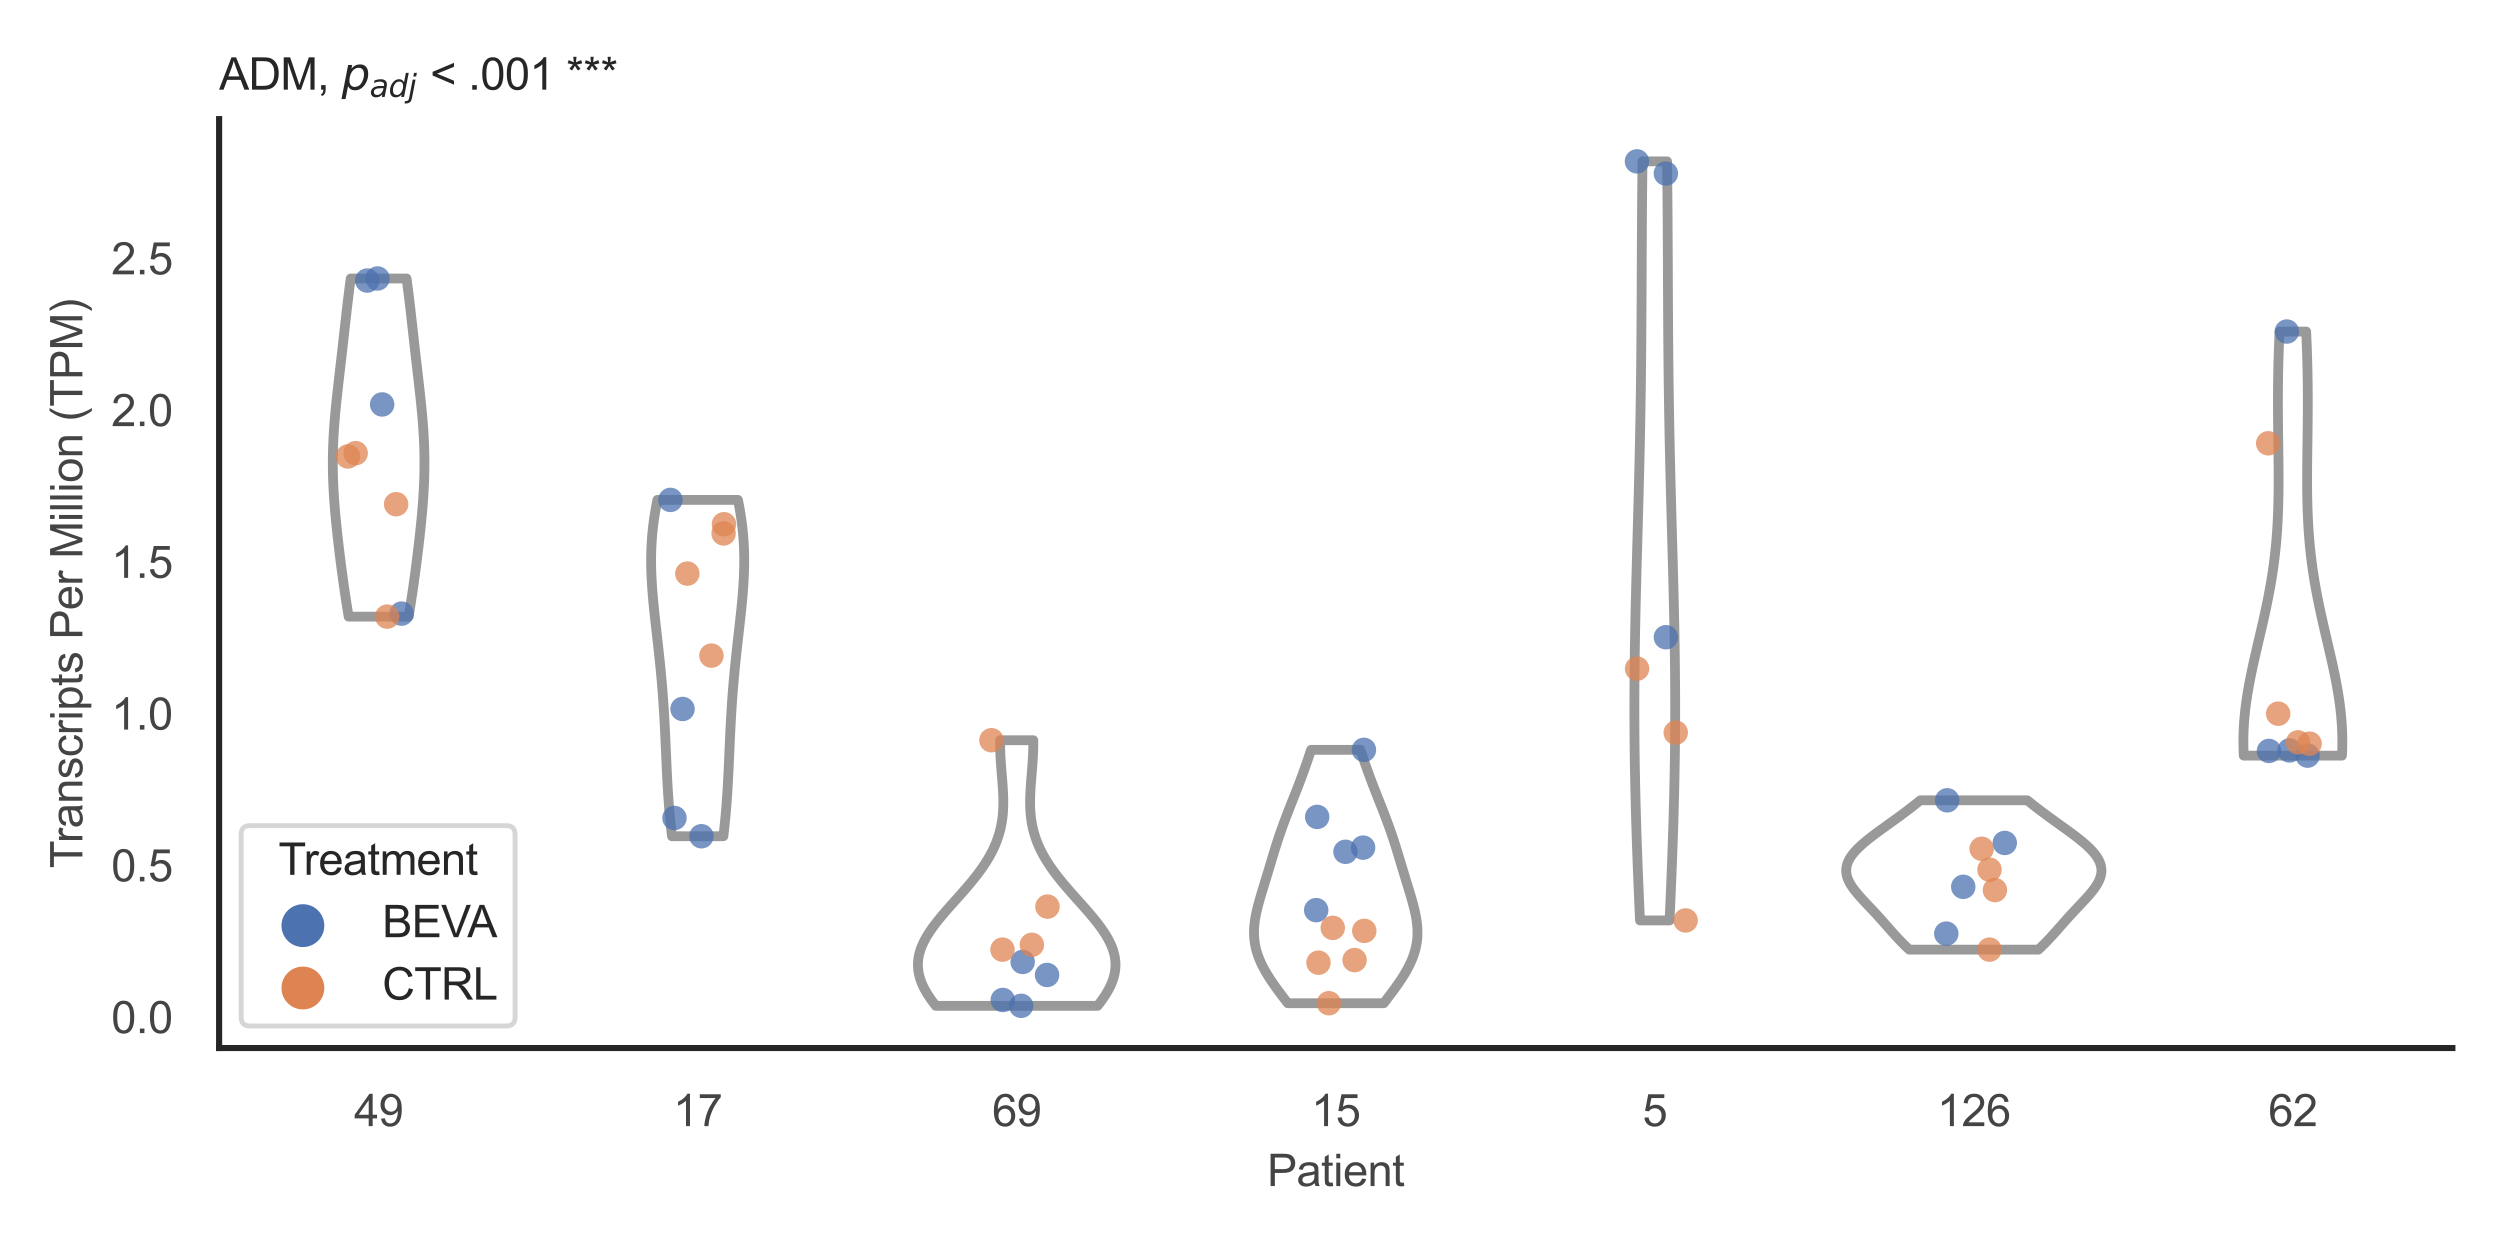 <?xml version="1.0" encoding="utf-8" standalone="no"?>
<!DOCTYPE svg PUBLIC "-//W3C//DTD SVG 1.1//EN"
  "http://www.w3.org/Graphics/SVG/1.1/DTD/svg11.dtd">
<svg xmlns:xlink="http://www.w3.org/1999/xlink" width="510.236pt" height="255.118pt" viewBox="0 0 510.236 255.118" xmlns="http://www.w3.org/2000/svg" version="1.1">
 <defs>
  <style type="text/css">*{stroke-linejoin: round; stroke-linecap: butt}</style>
 </defs>
 <g id="figure_1">
  <g id="patch_1">
   <path d="M 0 255.118 
L 510.236 255.118 
L 510.236 0 
L 0 0 
z
" style="fill: #ffffff"/>
  </g>
  <g id="axes_1">
   <g id="patch_2">
    <path d="M 44.72 213.898 
L 500.516 213.898 
L 500.516 24.32 
L 44.72 24.32 
z
" style="fill: #ffffff"/>
   </g>
   <g id="matplotlib.axis_1">
    <g id="xtick_1">
     <g id="text_1">
      <!-- 49 -->
      <g style="fill: #444444" transform="translate(72.272 229.84)scale(0.09 -0.09)">
       <defs>
        <path id="ArialMT-34" d="M 2069 0 
L 2069 1097 
L 81 1097 
L 81 1613 
L 2172 4581 
L 2631 4581 
L 2631 1613 
L 3250 1613 
L 3250 1097 
L 2631 1097 
L 2631 0 
L 2069 0 
z
M 2069 1613 
L 2069 3678 
L 634 1613 
L 2069 1613 
z
" transform="scale(0.016)"/>
        <path id="ArialMT-39" d="M 350 1059 
L 891 1109 
Q 959 728 1153 556 
Q 1347 384 1650 384 
Q 1909 384 2104 503 
Q 2300 622 2425 820 
Q 2550 1019 2634 1356 
Q 2719 1694 2719 2044 
Q 2719 2081 2716 2156 
Q 2547 1888 2255 1720 
Q 1963 1553 1622 1553 
Q 1053 1553 659 1965 
Q 266 2378 266 3053 
Q 266 3750 677 4175 
Q 1088 4600 1706 4600 
Q 2153 4600 2523 4359 
Q 2894 4119 3086 3673 
Q 3278 3228 3278 2384 
Q 3278 1506 3087 986 
Q 2897 466 2520 194 
Q 2144 -78 1638 -78 
Q 1100 -78 759 220 
Q 419 519 350 1059 
z
M 2653 3081 
Q 2653 3566 2395 3850 
Q 2138 4134 1775 4134 
Q 1400 4134 1122 3828 
Q 844 3522 844 3034 
Q 844 2597 1108 2323 
Q 1372 2050 1759 2050 
Q 2150 2050 2401 2323 
Q 2653 2597 2653 3081 
z
" transform="scale(0.016)"/>
       </defs>
       <use xlink:href="#ArialMT-34"/>
       <use xlink:href="#ArialMT-39" x="55.615"/>
      </g>
     </g>
    </g>
    <g id="xtick_2">
     <g id="text_2">
      <!-- 17 -->
      <g style="fill: #444444" transform="translate(137.386 229.84)scale(0.09 -0.09)">
       <defs>
        <path id="ArialMT-31" d="M 2384 0 
L 1822 0 
L 1822 3584 
Q 1619 3391 1289 3197 
Q 959 3003 697 2906 
L 697 3450 
Q 1169 3672 1522 3987 
Q 1875 4303 2022 4600 
L 2384 4600 
L 2384 0 
z
" transform="scale(0.016)"/>
        <path id="ArialMT-37" d="M 303 3981 
L 303 4522 
L 3269 4522 
L 3269 4084 
Q 2831 3619 2401 2847 
Q 1972 2075 1738 1259 
Q 1569 684 1522 0 
L 944 0 
Q 953 541 1156 1306 
Q 1359 2072 1739 2783 
Q 2119 3494 2547 3981 
L 303 3981 
z
" transform="scale(0.016)"/>
       </defs>
       <use xlink:href="#ArialMT-31"/>
       <use xlink:href="#ArialMT-37" x="55.615"/>
      </g>
     </g>
    </g>
    <g id="xtick_3">
     <g id="text_3">
      <!-- 69 -->
      <g style="fill: #444444" transform="translate(202.5 229.84)scale(0.09 -0.09)">
       <defs>
        <path id="ArialMT-36" d="M 3184 3459 
L 2625 3416 
Q 2550 3747 2413 3897 
Q 2184 4138 1850 4138 
Q 1581 4138 1378 3988 
Q 1113 3794 959 3422 
Q 806 3050 800 2363 
Q 1003 2672 1297 2822 
Q 1591 2972 1913 2972 
Q 2475 2972 2870 2558 
Q 3266 2144 3266 1488 
Q 3266 1056 3080 686 
Q 2894 316 2569 119 
Q 2244 -78 1831 -78 
Q 1128 -78 684 439 
Q 241 956 241 2144 
Q 241 3472 731 4075 
Q 1159 4600 1884 4600 
Q 2425 4600 2770 4297 
Q 3116 3994 3184 3459 
z
M 888 1484 
Q 888 1194 1011 928 
Q 1134 663 1356 523 
Q 1578 384 1822 384 
Q 2178 384 2434 671 
Q 2691 959 2691 1453 
Q 2691 1928 2437 2201 
Q 2184 2475 1800 2475 
Q 1419 2475 1153 2201 
Q 888 1928 888 1484 
z
" transform="scale(0.016)"/>
       </defs>
       <use xlink:href="#ArialMT-36"/>
       <use xlink:href="#ArialMT-39" x="55.615"/>
      </g>
     </g>
    </g>
    <g id="xtick_4">
     <g id="text_4">
      <!-- 15 -->
      <g style="fill: #444444" transform="translate(267.613 229.84)scale(0.09 -0.09)">
       <defs>
        <path id="ArialMT-35" d="M 266 1200 
L 856 1250 
Q 922 819 1161 601 
Q 1400 384 1738 384 
Q 2144 384 2425 690 
Q 2706 997 2706 1503 
Q 2706 1984 2436 2262 
Q 2166 2541 1728 2541 
Q 1456 2541 1237 2417 
Q 1019 2294 894 2097 
L 366 2166 
L 809 4519 
L 3088 4519 
L 3088 3981 
L 1259 3981 
L 1013 2750 
Q 1425 3038 1878 3038 
Q 2478 3038 2890 2622 
Q 3303 2206 3303 1553 
Q 3303 931 2941 478 
Q 2500 -78 1738 -78 
Q 1113 -78 717 272 
Q 322 622 266 1200 
z
" transform="scale(0.016)"/>
       </defs>
       <use xlink:href="#ArialMT-31"/>
       <use xlink:href="#ArialMT-35" x="55.615"/>
      </g>
     </g>
    </g>
    <g id="xtick_5">
     <g id="text_5">
      <!-- 5 -->
      <g style="fill: #444444" transform="translate(335.229 229.84)scale(0.09 -0.09)">
       <use xlink:href="#ArialMT-35"/>
      </g>
     </g>
    </g>
    <g id="xtick_6">
     <g id="text_6">
      <!-- 126 -->
      <g style="fill: #444444" transform="translate(395.338 229.84)scale(0.09 -0.09)">
       <defs>
        <path id="ArialMT-32" d="M 3222 541 
L 3222 0 
L 194 0 
Q 188 203 259 391 
Q 375 700 629 1000 
Q 884 1300 1366 1694 
Q 2113 2306 2375 2664 
Q 2638 3022 2638 3341 
Q 2638 3675 2398 3904 
Q 2159 4134 1775 4134 
Q 1369 4134 1125 3890 
Q 881 3647 878 3216 
L 300 3275 
Q 359 3922 746 4261 
Q 1134 4600 1788 4600 
Q 2447 4600 2831 4234 
Q 3216 3869 3216 3328 
Q 3216 3053 3103 2787 
Q 2991 2522 2730 2228 
Q 2469 1934 1863 1422 
Q 1356 997 1212 845 
Q 1069 694 975 541 
L 3222 541 
z
" transform="scale(0.016)"/>
       </defs>
       <use xlink:href="#ArialMT-31"/>
       <use xlink:href="#ArialMT-32" x="55.615"/>
       <use xlink:href="#ArialMT-36" x="111.23"/>
      </g>
     </g>
    </g>
    <g id="xtick_7">
     <g id="text_7">
      <!-- 62 -->
      <g style="fill: #444444" transform="translate(462.955 229.84)scale(0.09 -0.09)">
       <use xlink:href="#ArialMT-36"/>
       <use xlink:href="#ArialMT-32" x="55.615"/>
      </g>
     </g>
    </g>
    <g id="text_8">
     <!-- Patient -->
     <g style="fill: #444444" transform="translate(258.609 242.071)scale(0.09 -0.09)">
      <defs>
       <path id="ArialMT-50" d="M 494 0 
L 494 4581 
L 2222 4581 
Q 2678 4581 2919 4538 
Q 3256 4481 3484 4323 
Q 3713 4166 3852 3881 
Q 3991 3597 3991 3256 
Q 3991 2672 3619 2267 
Q 3247 1863 2275 1863 
L 1100 1863 
L 1100 0 
L 494 0 
z
M 1100 2403 
L 2284 2403 
Q 2872 2403 3119 2622 
Q 3366 2841 3366 3238 
Q 3366 3525 3220 3729 
Q 3075 3934 2838 4000 
Q 2684 4041 2272 4041 
L 1100 4041 
L 1100 2403 
z
" transform="scale(0.016)"/>
       <path id="ArialMT-61" d="M 2588 409 
Q 2275 144 1986 34 
Q 1697 -75 1366 -75 
Q 819 -75 525 192 
Q 231 459 231 875 
Q 231 1119 342 1320 
Q 453 1522 633 1644 
Q 813 1766 1038 1828 
Q 1203 1872 1538 1913 
Q 2219 1994 2541 2106 
Q 2544 2222 2544 2253 
Q 2544 2597 2384 2738 
Q 2169 2928 1744 2928 
Q 1347 2928 1158 2789 
Q 969 2650 878 2297 
L 328 2372 
Q 403 2725 575 2942 
Q 747 3159 1072 3276 
Q 1397 3394 1825 3394 
Q 2250 3394 2515 3294 
Q 2781 3194 2906 3042 
Q 3031 2891 3081 2659 
Q 3109 2516 3109 2141 
L 3109 1391 
Q 3109 606 3145 398 
Q 3181 191 3288 0 
L 2700 0 
Q 2613 175 2588 409 
z
M 2541 1666 
Q 2234 1541 1622 1453 
Q 1275 1403 1131 1340 
Q 988 1278 909 1158 
Q 831 1038 831 891 
Q 831 666 1001 516 
Q 1172 366 1500 366 
Q 1825 366 2078 508 
Q 2331 650 2450 897 
Q 2541 1088 2541 1459 
L 2541 1666 
z
" transform="scale(0.016)"/>
       <path id="ArialMT-74" d="M 1650 503 
L 1731 6 
Q 1494 -44 1306 -44 
Q 1000 -44 831 53 
Q 663 150 594 308 
Q 525 466 525 972 
L 525 2881 
L 113 2881 
L 113 3319 
L 525 3319 
L 525 4141 
L 1084 4478 
L 1084 3319 
L 1650 3319 
L 1650 2881 
L 1084 2881 
L 1084 941 
Q 1084 700 1114 631 
Q 1144 563 1211 522 
Q 1278 481 1403 481 
Q 1497 481 1650 503 
z
" transform="scale(0.016)"/>
       <path id="ArialMT-69" d="M 425 3934 
L 425 4581 
L 988 4581 
L 988 3934 
L 425 3934 
z
M 425 0 
L 425 3319 
L 988 3319 
L 988 0 
L 425 0 
z
" transform="scale(0.016)"/>
       <path id="ArialMT-65" d="M 2694 1069 
L 3275 997 
Q 3138 488 2766 206 
Q 2394 -75 1816 -75 
Q 1088 -75 661 373 
Q 234 822 234 1631 
Q 234 2469 665 2931 
Q 1097 3394 1784 3394 
Q 2450 3394 2872 2941 
Q 3294 2488 3294 1666 
Q 3294 1616 3291 1516 
L 816 1516 
Q 847 969 1125 678 
Q 1403 388 1819 388 
Q 2128 388 2347 550 
Q 2566 713 2694 1069 
z
M 847 1978 
L 2700 1978 
Q 2663 2397 2488 2606 
Q 2219 2931 1791 2931 
Q 1403 2931 1139 2672 
Q 875 2413 847 1978 
z
" transform="scale(0.016)"/>
       <path id="ArialMT-6e" d="M 422 0 
L 422 3319 
L 928 3319 
L 928 2847 
Q 1294 3394 1984 3394 
Q 2284 3394 2536 3286 
Q 2788 3178 2913 3003 
Q 3038 2828 3088 2588 
Q 3119 2431 3119 2041 
L 3119 0 
L 2556 0 
L 2556 2019 
Q 2556 2363 2490 2533 
Q 2425 2703 2258 2804 
Q 2091 2906 1866 2906 
Q 1506 2906 1245 2678 
Q 984 2450 984 1813 
L 984 0 
L 422 0 
z
" transform="scale(0.016)"/>
      </defs>
      <use xlink:href="#ArialMT-50"/>
      <use xlink:href="#ArialMT-61" x="66.699"/>
      <use xlink:href="#ArialMT-74" x="122.314"/>
      <use xlink:href="#ArialMT-69" x="150.098"/>
      <use xlink:href="#ArialMT-65" x="172.314"/>
      <use xlink:href="#ArialMT-6e" x="227.93"/>
      <use xlink:href="#ArialMT-74" x="283.545"/>
     </g>
    </g>
   </g>
   <g id="matplotlib.axis_2">
    <g id="ytick_1">
     <g id="text_9">
      <!-- 0.0 -->
      <g style="fill: #444444" transform="translate(22.71 210.852)scale(0.09 -0.09)">
       <defs>
        <path id="ArialMT-30" d="M 266 2259 
Q 266 3072 433 3567 
Q 600 4063 929 4331 
Q 1259 4600 1759 4600 
Q 2128 4600 2406 4451 
Q 2684 4303 2865 4023 
Q 3047 3744 3150 3342 
Q 3253 2941 3253 2259 
Q 3253 1453 3087 958 
Q 2922 463 2592 192 
Q 2263 -78 1759 -78 
Q 1097 -78 719 397 
Q 266 969 266 2259 
z
M 844 2259 
Q 844 1131 1108 757 
Q 1372 384 1759 384 
Q 2147 384 2411 759 
Q 2675 1134 2675 2259 
Q 2675 3391 2411 3762 
Q 2147 4134 1753 4134 
Q 1366 4134 1134 3806 
Q 844 3388 844 2259 
z
" transform="scale(0.016)"/>
        <path id="ArialMT-2e" d="M 581 0 
L 581 641 
L 1222 641 
L 1222 0 
L 581 0 
z
" transform="scale(0.016)"/>
       </defs>
       <use xlink:href="#ArialMT-30"/>
       <use xlink:href="#ArialMT-2e" x="55.615"/>
       <use xlink:href="#ArialMT-30" x="83.398"/>
      </g>
     </g>
    </g>
    <g id="ytick_2">
     <g id="text_10">
      <!-- 0.5 -->
      <g style="fill: #444444" transform="translate(22.71 179.88)scale(0.09 -0.09)">
       <use xlink:href="#ArialMT-30"/>
       <use xlink:href="#ArialMT-2e" x="55.615"/>
       <use xlink:href="#ArialMT-35" x="83.398"/>
      </g>
     </g>
    </g>
    <g id="ytick_3">
     <g id="text_11">
      <!-- 1.0 -->
      <g style="fill: #444444" transform="translate(22.71 148.909)scale(0.09 -0.09)">
       <use xlink:href="#ArialMT-31"/>
       <use xlink:href="#ArialMT-2e" x="55.615"/>
       <use xlink:href="#ArialMT-30" x="83.398"/>
      </g>
     </g>
    </g>
    <g id="ytick_4">
     <g id="text_12">
      <!-- 1.5 -->
      <g style="fill: #444444" transform="translate(22.71 117.938)scale(0.09 -0.09)">
       <use xlink:href="#ArialMT-31"/>
       <use xlink:href="#ArialMT-2e" x="55.615"/>
       <use xlink:href="#ArialMT-35" x="83.398"/>
      </g>
     </g>
    </g>
    <g id="ytick_5">
     <g id="text_13">
      <!-- 2.0 -->
      <g style="fill: #444444" transform="translate(22.71 86.966)scale(0.09 -0.09)">
       <use xlink:href="#ArialMT-32"/>
       <use xlink:href="#ArialMT-2e" x="55.615"/>
       <use xlink:href="#ArialMT-30" x="83.398"/>
      </g>
     </g>
    </g>
    <g id="ytick_6">
     <g id="text_14">
      <!-- 2.5 -->
      <g style="fill: #444444" transform="translate(22.71 55.995)scale(0.09 -0.09)">
       <use xlink:href="#ArialMT-32"/>
       <use xlink:href="#ArialMT-2e" x="55.615"/>
       <use xlink:href="#ArialMT-35" x="83.398"/>
      </g>
     </g>
    </g>
    <g id="text_15">
     <!-- Transcripts Per Million (TPM) -->
     <g style="fill: #444444" transform="translate(16.816 177.194)rotate(-90)scale(0.09 -0.09)">
      <defs>
       <path id="ArialMT-54" d="M 1659 0 
L 1659 4041 
L 150 4041 
L 150 4581 
L 3781 4581 
L 3781 4041 
L 2266 4041 
L 2266 0 
L 1659 0 
z
" transform="scale(0.016)"/>
       <path id="ArialMT-72" d="M 416 0 
L 416 3319 
L 922 3319 
L 922 2816 
Q 1116 3169 1280 3281 
Q 1444 3394 1641 3394 
Q 1925 3394 2219 3213 
L 2025 2691 
Q 1819 2813 1613 2813 
Q 1428 2813 1281 2702 
Q 1134 2591 1072 2394 
Q 978 2094 978 1738 
L 978 0 
L 416 0 
z
" transform="scale(0.016)"/>
       <path id="ArialMT-73" d="M 197 991 
L 753 1078 
Q 800 744 1014 566 
Q 1228 388 1613 388 
Q 2000 388 2187 545 
Q 2375 703 2375 916 
Q 2375 1106 2209 1216 
Q 2094 1291 1634 1406 
Q 1016 1563 777 1677 
Q 538 1791 414 1992 
Q 291 2194 291 2438 
Q 291 2659 392 2848 
Q 494 3038 669 3163 
Q 800 3259 1026 3326 
Q 1253 3394 1513 3394 
Q 1903 3394 2198 3281 
Q 2494 3169 2634 2976 
Q 2775 2784 2828 2463 
L 2278 2388 
Q 2241 2644 2061 2787 
Q 1881 2931 1553 2931 
Q 1166 2931 1000 2803 
Q 834 2675 834 2503 
Q 834 2394 903 2306 
Q 972 2216 1119 2156 
Q 1203 2125 1616 2013 
Q 2213 1853 2448 1751 
Q 2684 1650 2818 1456 
Q 2953 1263 2953 975 
Q 2953 694 2789 445 
Q 2625 197 2315 61 
Q 2006 -75 1616 -75 
Q 969 -75 630 194 
Q 291 463 197 991 
z
" transform="scale(0.016)"/>
       <path id="ArialMT-63" d="M 2588 1216 
L 3141 1144 
Q 3050 572 2676 248 
Q 2303 -75 1759 -75 
Q 1078 -75 664 370 
Q 250 816 250 1647 
Q 250 2184 428 2587 
Q 606 2991 970 3192 
Q 1334 3394 1763 3394 
Q 2303 3394 2647 3120 
Q 2991 2847 3088 2344 
L 2541 2259 
Q 2463 2594 2264 2762 
Q 2066 2931 1784 2931 
Q 1359 2931 1093 2626 
Q 828 2322 828 1663 
Q 828 994 1084 691 
Q 1341 388 1753 388 
Q 2084 388 2306 591 
Q 2528 794 2588 1216 
z
" transform="scale(0.016)"/>
       <path id="ArialMT-70" d="M 422 -1272 
L 422 3319 
L 934 3319 
L 934 2888 
Q 1116 3141 1344 3267 
Q 1572 3394 1897 3394 
Q 2322 3394 2647 3175 
Q 2972 2956 3137 2557 
Q 3303 2159 3303 1684 
Q 3303 1175 3120 767 
Q 2938 359 2589 142 
Q 2241 -75 1856 -75 
Q 1575 -75 1351 44 
Q 1128 163 984 344 
L 984 -1272 
L 422 -1272 
z
M 931 1641 
Q 931 1000 1190 694 
Q 1450 388 1819 388 
Q 2194 388 2461 705 
Q 2728 1022 2728 1688 
Q 2728 2322 2467 2637 
Q 2206 2953 1844 2953 
Q 1484 2953 1207 2617 
Q 931 2281 931 1641 
z
" transform="scale(0.016)"/>
       <path id="ArialMT-20" transform="scale(0.016)"/>
       <path id="ArialMT-4d" d="M 475 0 
L 475 4581 
L 1388 4581 
L 2472 1338 
Q 2622 884 2691 659 
Q 2769 909 2934 1394 
L 4031 4581 
L 4847 4581 
L 4847 0 
L 4263 0 
L 4263 3834 
L 2931 0 
L 2384 0 
L 1059 3900 
L 1059 0 
L 475 0 
z
" transform="scale(0.016)"/>
       <path id="ArialMT-6c" d="M 409 0 
L 409 4581 
L 972 4581 
L 972 0 
L 409 0 
z
" transform="scale(0.016)"/>
       <path id="ArialMT-6f" d="M 213 1659 
Q 213 2581 725 3025 
Q 1153 3394 1769 3394 
Q 2453 3394 2887 2945 
Q 3322 2497 3322 1706 
Q 3322 1066 3130 698 
Q 2938 331 2570 128 
Q 2203 -75 1769 -75 
Q 1072 -75 642 372 
Q 213 819 213 1659 
z
M 791 1659 
Q 791 1022 1069 705 
Q 1347 388 1769 388 
Q 2188 388 2466 706 
Q 2744 1025 2744 1678 
Q 2744 2294 2464 2611 
Q 2184 2928 1769 2928 
Q 1347 2928 1069 2612 
Q 791 2297 791 1659 
z
" transform="scale(0.016)"/>
       <path id="ArialMT-28" d="M 1497 -1347 
Q 1031 -759 709 28 
Q 388 816 388 1659 
Q 388 2403 628 3084 
Q 909 3875 1497 4659 
L 1900 4659 
Q 1522 4009 1400 3731 
Q 1209 3300 1100 2831 
Q 966 2247 966 1656 
Q 966 153 1900 -1347 
L 1497 -1347 
z
" transform="scale(0.016)"/>
       <path id="ArialMT-29" d="M 791 -1347 
L 388 -1347 
Q 1322 153 1322 1656 
Q 1322 2244 1188 2822 
Q 1081 3291 891 3722 
Q 769 4003 388 4659 
L 791 4659 
Q 1378 3875 1659 3084 
Q 1900 2403 1900 1659 
Q 1900 816 1576 28 
Q 1253 -759 791 -1347 
z
" transform="scale(0.016)"/>
      </defs>
      <use xlink:href="#ArialMT-54"/>
      <use xlink:href="#ArialMT-72" x="57.334"/>
      <use xlink:href="#ArialMT-61" x="90.635"/>
      <use xlink:href="#ArialMT-6e" x="146.25"/>
      <use xlink:href="#ArialMT-73" x="201.865"/>
      <use xlink:href="#ArialMT-63" x="251.865"/>
      <use xlink:href="#ArialMT-72" x="301.865"/>
      <use xlink:href="#ArialMT-69" x="335.166"/>
      <use xlink:href="#ArialMT-70" x="357.383"/>
      <use xlink:href="#ArialMT-74" x="412.998"/>
      <use xlink:href="#ArialMT-73" x="440.781"/>
      <use xlink:href="#ArialMT-20" x="490.781"/>
      <use xlink:href="#ArialMT-50" x="518.564"/>
      <use xlink:href="#ArialMT-65" x="585.264"/>
      <use xlink:href="#ArialMT-72" x="640.879"/>
      <use xlink:href="#ArialMT-20" x="674.18"/>
      <use xlink:href="#ArialMT-4d" x="701.963"/>
      <use xlink:href="#ArialMT-69" x="785.264"/>
      <use xlink:href="#ArialMT-6c" x="807.48"/>
      <use xlink:href="#ArialMT-6c" x="829.697"/>
      <use xlink:href="#ArialMT-69" x="851.914"/>
      <use xlink:href="#ArialMT-6f" x="874.131"/>
      <use xlink:href="#ArialMT-6e" x="929.746"/>
      <use xlink:href="#ArialMT-20" x="985.361"/>
      <use xlink:href="#ArialMT-28" x="1013.145"/>
      <use xlink:href="#ArialMT-54" x="1046.445"/>
      <use xlink:href="#ArialMT-50" x="1107.529"/>
      <use xlink:href="#ArialMT-4d" x="1174.229"/>
      <use xlink:href="#ArialMT-29" x="1257.529"/>
     </g>
    </g>
   </g>
   <g id="PolyCollection_1">
    <defs>
     <path id="mba682e24d6" d="M 83.396 -129.27 
L 71.158 -129.27 
L 71.042 -129.967 
L 70.929 -130.664 
L 70.817 -131.361 
L 70.707 -132.058 
L 70.6 -132.755 
L 70.494 -133.452 
L 70.39 -134.149 
L 70.287 -134.846 
L 70.187 -135.543 
L 70.088 -136.24 
L 69.991 -136.937 
L 69.895 -137.634 
L 69.801 -138.331 
L 69.708 -139.028 
L 69.617 -139.725 
L 69.527 -140.422 
L 69.439 -141.119 
L 69.352 -141.817 
L 69.266 -142.514 
L 69.182 -143.211 
L 69.099 -143.908 
L 69.018 -144.605 
L 68.939 -145.302 
L 68.861 -145.999 
L 68.785 -146.696 
L 68.712 -147.393 
L 68.64 -148.09 
L 68.571 -148.787 
L 68.504 -149.484 
L 68.44 -150.181 
L 68.378 -150.878 
L 68.32 -151.575 
L 68.265 -152.272 
L 68.213 -152.969 
L 68.165 -153.666 
L 68.121 -154.363 
L 68.081 -155.06 
L 68.045 -155.758 
L 68.013 -156.455 
L 67.986 -157.152 
L 67.964 -157.849 
L 67.946 -158.546 
L 67.934 -159.243 
L 67.926 -159.94 
L 67.924 -160.637 
L 67.926 -161.334 
L 67.934 -162.031 
L 67.946 -162.728 
L 67.964 -163.425 
L 67.987 -164.122 
L 68.015 -164.819 
L 68.047 -165.516 
L 68.084 -166.213 
L 68.126 -166.91 
L 68.171 -167.607 
L 68.221 -168.304 
L 68.275 -169.001 
L 68.333 -169.699 
L 68.393 -170.396 
L 68.457 -171.093 
L 68.524 -171.79 
L 68.593 -172.487 
L 68.665 -173.184 
L 68.738 -173.881 
L 68.814 -174.578 
L 68.891 -175.275 
L 68.969 -175.972 
L 69.048 -176.669 
L 69.127 -177.366 
L 69.208 -178.063 
L 69.288 -178.76 
L 69.369 -179.457 
L 69.45 -180.154 
L 69.531 -180.851 
L 69.611 -181.548 
L 69.691 -182.245 
L 69.771 -182.943 
L 69.851 -183.64 
L 69.93 -184.337 
L 70.008 -185.034 
L 70.087 -185.731 
L 70.165 -186.428 
L 70.243 -187.125 
L 70.321 -187.822 
L 70.399 -188.519 
L 70.477 -189.216 
L 70.555 -189.913 
L 70.634 -190.61 
L 70.714 -191.307 
L 70.794 -192.004 
L 70.875 -192.701 
L 70.958 -193.398 
L 71.042 -194.095 
L 71.127 -194.792 
L 71.214 -195.489 
L 71.303 -196.186 
L 71.393 -196.884 
L 71.486 -197.581 
L 71.581 -198.278 
L 82.973 -198.278 
L 82.973 -198.278 
L 83.068 -197.581 
L 83.161 -196.884 
L 83.251 -196.186 
L 83.34 -195.489 
L 83.427 -194.792 
L 83.512 -194.095 
L 83.596 -193.398 
L 83.679 -192.701 
L 83.76 -192.004 
L 83.84 -191.307 
L 83.92 -190.61 
L 83.999 -189.913 
L 84.077 -189.216 
L 84.155 -188.519 
L 84.233 -187.822 
L 84.311 -187.125 
L 84.389 -186.428 
L 84.467 -185.731 
L 84.545 -185.034 
L 84.624 -184.337 
L 84.703 -183.64 
L 84.782 -182.943 
L 84.862 -182.245 
L 84.942 -181.548 
L 85.023 -180.851 
L 85.104 -180.154 
L 85.185 -179.457 
L 85.265 -178.76 
L 85.346 -178.063 
L 85.426 -177.366 
L 85.506 -176.669 
L 85.585 -175.972 
L 85.663 -175.275 
L 85.74 -174.578 
L 85.815 -173.881 
L 85.889 -173.184 
L 85.961 -172.487 
L 86.03 -171.79 
L 86.097 -171.093 
L 86.16 -170.396 
L 86.221 -169.699 
L 86.279 -169.001 
L 86.332 -168.304 
L 86.382 -167.607 
L 86.428 -166.91 
L 86.47 -166.213 
L 86.507 -165.516 
L 86.539 -164.819 
L 86.567 -164.122 
L 86.59 -163.425 
L 86.607 -162.728 
L 86.62 -162.031 
L 86.628 -161.334 
L 86.63 -160.637 
L 86.628 -159.94 
L 86.62 -159.243 
L 86.607 -158.546 
L 86.59 -157.849 
L 86.567 -157.152 
L 86.54 -156.455 
L 86.509 -155.758 
L 86.473 -155.06 
L 86.433 -154.363 
L 86.389 -153.666 
L 86.341 -152.969 
L 86.289 -152.272 
L 86.234 -151.575 
L 86.176 -150.878 
L 86.114 -150.181 
L 86.05 -149.484 
L 85.983 -148.787 
L 85.914 -148.09 
L 85.842 -147.393 
L 85.768 -146.696 
L 85.693 -145.999 
L 85.615 -145.302 
L 85.536 -144.605 
L 85.454 -143.908 
L 85.372 -143.211 
L 85.288 -142.514 
L 85.202 -141.817 
L 85.115 -141.119 
L 85.027 -140.422 
L 84.937 -139.725 
L 84.846 -139.028 
L 84.753 -138.331 
L 84.659 -137.634 
L 84.563 -136.937 
L 84.466 -136.24 
L 84.367 -135.543 
L 84.266 -134.846 
L 84.164 -134.149 
L 84.06 -133.452 
L 83.954 -132.755 
L 83.846 -132.058 
L 83.737 -131.361 
L 83.625 -130.664 
L 83.511 -129.967 
L 83.396 -129.27 
z
" style="stroke: #999999; stroke-width: 2"/>
    </defs>
    <g clip-path="url(#p6e26e14439)">
     <use xlink:href="#mba682e24d6" x="0" y="255.118" style="fill: #ffffff; stroke: #999999; stroke-width: 2"/>
    </g>
   </g>
   <g id="PolyCollection_2">
    <defs>
     <path id="mf711d3bb07" d="M 147.636 -84.446 
L 137.145 -84.446 
L 137.064 -85.14 
L 136.986 -85.833 
L 136.911 -86.526 
L 136.839 -87.22 
L 136.77 -87.913 
L 136.705 -88.607 
L 136.643 -89.3 
L 136.584 -89.993 
L 136.528 -90.687 
L 136.475 -91.38 
L 136.425 -92.074 
L 136.377 -92.767 
L 136.331 -93.46 
L 136.288 -94.154 
L 136.248 -94.847 
L 136.209 -95.541 
L 136.171 -96.234 
L 136.136 -96.927 
L 136.102 -97.621 
L 136.069 -98.314 
L 136.036 -99.008 
L 136.005 -99.701 
L 135.974 -100.394 
L 135.944 -101.088 
L 135.913 -101.781 
L 135.883 -102.475 
L 135.852 -103.168 
L 135.821 -103.861 
L 135.789 -104.555 
L 135.757 -105.248 
L 135.723 -105.942 
L 135.688 -106.635 
L 135.652 -107.328 
L 135.615 -108.022 
L 135.576 -108.715 
L 135.536 -109.409 
L 135.494 -110.102 
L 135.45 -110.795 
L 135.404 -111.489 
L 135.356 -112.182 
L 135.306 -112.876 
L 135.254 -113.569 
L 135.2 -114.262 
L 135.143 -114.956 
L 135.085 -115.649 
L 135.025 -116.343 
L 134.962 -117.036 
L 134.898 -117.729 
L 134.831 -118.423 
L 134.763 -119.116 
L 134.693 -119.81 
L 134.621 -120.503 
L 134.548 -121.196 
L 134.473 -121.89 
L 134.397 -122.583 
L 134.32 -123.277 
L 134.243 -123.97 
L 134.164 -124.663 
L 134.085 -125.357 
L 134.007 -126.05 
L 133.928 -126.744 
L 133.849 -127.437 
L 133.772 -128.13 
L 133.695 -128.824 
L 133.62 -129.517 
L 133.546 -130.211 
L 133.474 -130.904 
L 133.405 -131.597 
L 133.339 -132.291 
L 133.275 -132.984 
L 133.216 -133.678 
L 133.16 -134.371 
L 133.108 -135.064 
L 133.061 -135.758 
L 133.019 -136.451 
L 132.982 -137.145 
L 132.951 -137.838 
L 132.926 -138.531 
L 132.907 -139.225 
L 132.895 -139.918 
L 132.891 -140.612 
L 132.893 -141.305 
L 132.903 -141.998 
L 132.921 -142.692 
L 132.946 -143.385 
L 132.98 -144.079 
L 133.022 -144.772 
L 133.072 -145.465 
L 133.131 -146.159 
L 133.198 -146.852 
L 133.274 -147.546 
L 133.358 -148.239 
L 133.45 -148.932 
L 133.551 -149.626 
L 133.66 -150.319 
L 133.776 -151.013 
L 133.9 -151.706 
L 134.032 -152.399 
L 134.171 -153.093 
L 150.61 -153.093 
L 150.61 -153.093 
L 150.749 -152.399 
L 150.881 -151.706 
L 151.005 -151.013 
L 151.122 -150.319 
L 151.23 -149.626 
L 151.331 -148.932 
L 151.423 -148.239 
L 151.507 -147.546 
L 151.583 -146.852 
L 151.65 -146.159 
L 151.709 -145.465 
L 151.759 -144.772 
L 151.801 -144.079 
L 151.835 -143.385 
L 151.861 -142.692 
L 151.878 -141.998 
L 151.888 -141.305 
L 151.891 -140.612 
L 151.886 -139.918 
L 151.874 -139.225 
L 151.855 -138.531 
L 151.83 -137.838 
L 151.799 -137.145 
L 151.763 -136.451 
L 151.721 -135.758 
L 151.673 -135.064 
L 151.622 -134.371 
L 151.566 -133.678 
L 151.506 -132.984 
L 151.443 -132.291 
L 151.376 -131.597 
L 151.307 -130.904 
L 151.235 -130.211 
L 151.162 -129.517 
L 151.086 -128.824 
L 151.01 -128.13 
L 150.932 -127.437 
L 150.853 -126.744 
L 150.775 -126.05 
L 150.696 -125.357 
L 150.617 -124.663 
L 150.539 -123.97 
L 150.461 -123.277 
L 150.384 -122.583 
L 150.308 -121.89 
L 150.233 -121.196 
L 150.16 -120.503 
L 150.088 -119.81 
L 150.018 -119.116 
L 149.95 -118.423 
L 149.884 -117.729 
L 149.819 -117.036 
L 149.757 -116.343 
L 149.696 -115.649 
L 149.638 -114.956 
L 149.582 -114.262 
L 149.528 -113.569 
L 149.475 -112.876 
L 149.426 -112.182 
L 149.378 -111.489 
L 149.332 -110.795 
L 149.288 -110.102 
L 149.245 -109.409 
L 149.205 -108.715 
L 149.166 -108.022 
L 149.129 -107.328 
L 149.093 -106.635 
L 149.058 -105.942 
L 149.025 -105.248 
L 148.992 -104.555 
L 148.96 -103.861 
L 148.929 -103.168 
L 148.898 -102.475 
L 148.868 -101.781 
L 148.838 -101.088 
L 148.807 -100.394 
L 148.776 -99.701 
L 148.745 -99.008 
L 148.713 -98.314 
L 148.68 -97.621 
L 148.645 -96.927 
L 148.61 -96.234 
L 148.573 -95.541 
L 148.534 -94.847 
L 148.493 -94.154 
L 148.45 -93.46 
L 148.404 -92.767 
L 148.357 -92.074 
L 148.306 -91.38 
L 148.253 -90.687 
L 148.197 -89.993 
L 148.138 -89.3 
L 148.076 -88.607 
L 148.011 -87.913 
L 147.942 -87.22 
L 147.871 -86.526 
L 147.796 -85.833 
L 147.717 -85.14 
L 147.636 -84.446 
z
" style="stroke: #999999; stroke-width: 2"/>
    </defs>
    <g clip-path="url(#p6e26e14439)">
     <use xlink:href="#mf711d3bb07" x="0" y="255.118" style="fill: #ffffff; stroke: #999999; stroke-width: 2"/>
    </g>
   </g>
   <g id="PolyCollection_3">
    <defs>
     <path id="mad87897ca4" d="M 224.016 -49.837 
L 190.992 -49.837 
L 190.567 -50.385 
L 190.161 -50.932 
L 189.776 -51.48 
L 189.414 -52.027 
L 189.077 -52.575 
L 188.767 -53.122 
L 188.484 -53.67 
L 188.23 -54.218 
L 188.006 -54.765 
L 187.813 -55.313 
L 187.653 -55.86 
L 187.525 -56.408 
L 187.431 -56.955 
L 187.37 -57.503 
L 187.343 -58.05 
L 187.351 -58.598 
L 187.392 -59.145 
L 187.467 -59.693 
L 187.574 -60.24 
L 187.715 -60.788 
L 187.887 -61.336 
L 188.09 -61.883 
L 188.323 -62.431 
L 188.584 -62.978 
L 188.873 -63.526 
L 189.187 -64.073 
L 189.526 -64.621 
L 189.888 -65.168 
L 190.27 -65.716 
L 190.672 -66.263 
L 191.091 -66.811 
L 191.525 -67.359 
L 191.973 -67.906 
L 192.433 -68.454 
L 192.902 -69.001 
L 193.379 -69.549 
L 193.862 -70.096 
L 194.349 -70.644 
L 194.838 -71.191 
L 195.328 -71.739 
L 195.816 -72.286 
L 196.302 -72.834 
L 196.782 -73.382 
L 197.257 -73.929 
L 197.724 -74.477 
L 198.181 -75.024 
L 198.629 -75.572 
L 199.065 -76.119 
L 199.489 -76.667 
L 199.899 -77.214 
L 200.295 -77.762 
L 200.675 -78.309 
L 201.04 -78.857 
L 201.388 -79.404 
L 201.72 -79.952 
L 202.033 -80.5 
L 202.33 -81.047 
L 202.608 -81.595 
L 202.868 -82.142 
L 203.11 -82.69 
L 203.335 -83.237 
L 203.541 -83.785 
L 203.729 -84.332 
L 203.9 -84.88 
L 204.054 -85.427 
L 204.191 -85.975 
L 204.312 -86.523 
L 204.417 -87.07 
L 204.508 -87.618 
L 204.583 -88.165 
L 204.645 -88.713 
L 204.693 -89.26 
L 204.729 -89.808 
L 204.754 -90.355 
L 204.768 -90.903 
L 204.771 -91.45 
L 204.766 -91.998 
L 204.753 -92.546 
L 204.733 -93.093 
L 204.706 -93.641 
L 204.674 -94.188 
L 204.638 -94.736 
L 204.598 -95.283 
L 204.555 -95.831 
L 204.511 -96.378 
L 204.465 -96.926 
L 204.42 -97.473 
L 204.376 -98.021 
L 204.333 -98.568 
L 204.292 -99.116 
L 204.255 -99.664 
L 204.22 -100.211 
L 204.191 -100.759 
L 204.165 -101.306 
L 204.146 -101.854 
L 204.131 -102.401 
L 204.123 -102.949 
L 204.121 -103.496 
L 204.125 -104.044 
L 210.884 -104.044 
L 210.884 -104.044 
L 210.888 -103.496 
L 210.886 -102.949 
L 210.878 -102.401 
L 210.863 -101.854 
L 210.843 -101.306 
L 210.818 -100.759 
L 210.788 -100.211 
L 210.754 -99.664 
L 210.717 -99.116 
L 210.676 -98.568 
L 210.633 -98.021 
L 210.589 -97.473 
L 210.543 -96.926 
L 210.498 -96.378 
L 210.454 -95.831 
L 210.411 -95.283 
L 210.371 -94.736 
L 210.335 -94.188 
L 210.303 -93.641 
L 210.276 -93.093 
L 210.256 -92.546 
L 210.242 -91.998 
L 210.237 -91.45 
L 210.241 -90.903 
L 210.255 -90.355 
L 210.28 -89.808 
L 210.316 -89.26 
L 210.364 -88.713 
L 210.426 -88.165 
L 210.501 -87.618 
L 210.591 -87.07 
L 210.696 -86.523 
L 210.817 -85.975 
L 210.954 -85.427 
L 211.108 -84.88 
L 211.279 -84.332 
L 211.468 -83.785 
L 211.674 -83.237 
L 211.898 -82.69 
L 212.14 -82.142 
L 212.401 -81.595 
L 212.679 -81.047 
L 212.975 -80.5 
L 213.289 -79.952 
L 213.62 -79.404 
L 213.969 -78.857 
L 214.333 -78.309 
L 214.714 -77.762 
L 215.11 -77.214 
L 215.52 -76.667 
L 215.944 -76.119 
L 216.38 -75.572 
L 216.827 -75.024 
L 217.285 -74.477 
L 217.752 -73.929 
L 218.227 -73.382 
L 218.707 -72.834 
L 219.192 -72.286 
L 219.681 -71.739 
L 220.17 -71.191 
L 220.66 -70.644 
L 221.147 -70.096 
L 221.63 -69.549 
L 222.107 -69.001 
L 222.576 -68.454 
L 223.036 -67.906 
L 223.484 -67.359 
L 223.918 -66.811 
L 224.337 -66.263 
L 224.739 -65.716 
L 225.121 -65.168 
L 225.482 -64.621 
L 225.821 -64.073 
L 226.136 -63.526 
L 226.424 -62.978 
L 226.686 -62.431 
L 226.919 -61.883 
L 227.122 -61.336 
L 227.294 -60.788 
L 227.434 -60.24 
L 227.542 -59.693 
L 227.617 -59.145 
L 227.658 -58.598 
L 227.665 -58.05 
L 227.639 -57.503 
L 227.578 -56.955 
L 227.484 -56.408 
L 227.356 -55.86 
L 227.195 -55.313 
L 227.003 -54.765 
L 226.779 -54.218 
L 226.525 -53.67 
L 226.242 -53.122 
L 225.931 -52.575 
L 225.594 -52.027 
L 225.233 -51.48 
L 224.848 -50.932 
L 224.442 -50.385 
L 224.016 -49.837 
z
" style="stroke: #999999; stroke-width: 2"/>
    </defs>
    <g clip-path="url(#p6e26e14439)">
     <use xlink:href="#mad87897ca4" x="0" y="255.118" style="fill: #ffffff; stroke: #999999; stroke-width: 2"/>
    </g>
   </g>
   <g id="PolyCollection_4">
    <defs>
     <path id="m17658e0887" d="M 282.413 -50.367 
L 262.823 -50.367 
L 262.423 -50.89 
L 262.024 -51.412 
L 261.628 -51.934 
L 261.236 -52.457 
L 260.849 -52.979 
L 260.468 -53.501 
L 260.095 -54.024 
L 259.731 -54.546 
L 259.378 -55.068 
L 259.037 -55.591 
L 258.709 -56.113 
L 258.395 -56.635 
L 258.097 -57.158 
L 257.815 -57.68 
L 257.551 -58.202 
L 257.305 -58.725 
L 257.078 -59.247 
L 256.871 -59.769 
L 256.684 -60.292 
L 256.518 -60.814 
L 256.372 -61.336 
L 256.248 -61.859 
L 256.145 -62.381 
L 256.063 -62.903 
L 256.001 -63.426 
L 255.96 -63.948 
L 255.938 -64.47 
L 255.936 -64.993 
L 255.951 -65.515 
L 255.984 -66.037 
L 256.033 -66.56 
L 256.098 -67.082 
L 256.176 -67.604 
L 256.268 -68.127 
L 256.371 -68.649 
L 256.485 -69.171 
L 256.609 -69.694 
L 256.74 -70.216 
L 256.878 -70.738 
L 257.023 -71.261 
L 257.172 -71.783 
L 257.325 -72.305 
L 257.48 -72.828 
L 257.638 -73.35 
L 257.798 -73.872 
L 257.958 -74.395 
L 258.118 -74.917 
L 258.278 -75.439 
L 258.438 -75.962 
L 258.597 -76.484 
L 258.756 -77.006 
L 258.914 -77.528 
L 259.071 -78.051 
L 259.228 -78.573 
L 259.385 -79.095 
L 259.542 -79.618 
L 259.699 -80.14 
L 259.858 -80.662 
L 260.017 -81.185 
L 260.178 -81.707 
L 260.341 -82.229 
L 260.507 -82.752 
L 260.675 -83.274 
L 260.845 -83.796 
L 261.019 -84.319 
L 261.196 -84.841 
L 261.376 -85.363 
L 261.56 -85.886 
L 261.746 -86.408 
L 261.936 -86.93 
L 262.129 -87.453 
L 262.325 -87.975 
L 262.524 -88.497 
L 262.725 -89.02 
L 262.928 -89.542 
L 263.132 -90.064 
L 263.338 -90.587 
L 263.544 -91.109 
L 263.751 -91.631 
L 263.958 -92.154 
L 264.165 -92.676 
L 264.371 -93.198 
L 264.576 -93.721 
L 264.78 -94.243 
L 264.982 -94.765 
L 265.183 -95.288 
L 265.381 -95.81 
L 265.577 -96.332 
L 265.771 -96.855 
L 265.963 -97.377 
L 266.152 -97.899 
L 266.339 -98.422 
L 266.523 -98.944 
L 266.705 -99.466 
L 266.885 -99.989 
L 267.063 -100.511 
L 267.238 -101.033 
L 267.412 -101.556 
L 267.584 -102.078 
L 277.652 -102.078 
L 277.652 -102.078 
L 277.824 -101.556 
L 277.998 -101.033 
L 278.174 -100.511 
L 278.351 -99.989 
L 278.531 -99.466 
L 278.713 -98.944 
L 278.898 -98.422 
L 279.084 -97.899 
L 279.273 -97.377 
L 279.465 -96.855 
L 279.659 -96.332 
L 279.855 -95.81 
L 280.053 -95.288 
L 280.254 -94.765 
L 280.456 -94.243 
L 280.66 -93.721 
L 280.865 -93.198 
L 281.071 -92.676 
L 281.278 -92.154 
L 281.485 -91.631 
L 281.692 -91.109 
L 281.898 -90.587 
L 282.104 -90.064 
L 282.309 -89.542 
L 282.511 -89.02 
L 282.712 -88.497 
L 282.911 -87.975 
L 283.107 -87.453 
L 283.3 -86.93 
L 283.49 -86.408 
L 283.677 -85.886 
L 283.86 -85.363 
L 284.04 -84.841 
L 284.217 -84.319 
L 284.391 -83.796 
L 284.562 -83.274 
L 284.729 -82.752 
L 284.895 -82.229 
L 285.058 -81.707 
L 285.219 -81.185 
L 285.378 -80.662 
L 285.537 -80.14 
L 285.694 -79.618 
L 285.851 -79.095 
L 286.008 -78.573 
L 286.165 -78.051 
L 286.323 -77.528 
L 286.481 -77.006 
L 286.639 -76.484 
L 286.798 -75.962 
L 286.958 -75.439 
L 287.118 -74.917 
L 287.279 -74.395 
L 287.439 -73.872 
L 287.598 -73.35 
L 287.756 -72.828 
L 287.912 -72.305 
L 288.064 -71.783 
L 288.214 -71.261 
L 288.358 -70.738 
L 288.496 -70.216 
L 288.628 -69.694 
L 288.751 -69.171 
L 288.865 -68.649 
L 288.968 -68.127 
L 289.06 -67.604 
L 289.139 -67.082 
L 289.203 -66.56 
L 289.252 -66.037 
L 289.285 -65.515 
L 289.3 -64.993 
L 289.298 -64.47 
L 289.276 -63.948 
L 289.235 -63.426 
L 289.173 -62.903 
L 289.091 -62.381 
L 288.988 -61.859 
L 288.864 -61.336 
L 288.719 -60.814 
L 288.552 -60.292 
L 288.365 -59.769 
L 288.158 -59.247 
L 287.931 -58.725 
L 287.685 -58.202 
L 287.421 -57.68 
L 287.139 -57.158 
L 286.841 -56.635 
L 286.527 -56.113 
L 286.199 -55.591 
L 285.858 -55.068 
L 285.505 -54.546 
L 285.141 -54.024 
L 284.768 -53.501 
L 284.388 -52.979 
L 284.001 -52.457 
L 283.608 -51.934 
L 283.212 -51.412 
L 282.813 -50.89 
L 282.413 -50.367 
z
" style="stroke: #999999; stroke-width: 2"/>
    </defs>
    <g clip-path="url(#p6e26e14439)">
     <use xlink:href="#m17658e0887" x="0" y="255.118" style="fill: #ffffff; stroke: #999999; stroke-width: 2"/>
    </g>
   </g>
   <g id="PolyCollection_5">
    <defs>
     <path id="mdd8f1beeab" d="M 340.747 -67.261 
L 334.717 -67.261 
L 334.646 -68.825 
L 334.577 -70.39 
L 334.509 -71.955 
L 334.442 -73.52 
L 334.376 -75.085 
L 334.312 -76.65 
L 334.25 -78.215 
L 334.19 -79.779 
L 334.133 -81.344 
L 334.077 -82.909 
L 334.023 -84.474 
L 333.972 -86.039 
L 333.924 -87.604 
L 333.879 -89.169 
L 333.836 -90.733 
L 333.796 -92.298 
L 333.759 -93.863 
L 333.725 -95.428 
L 333.695 -96.993 
L 333.667 -98.558 
L 333.643 -100.123 
L 333.622 -101.687 
L 333.605 -103.252 
L 333.591 -104.817 
L 333.58 -106.382 
L 333.573 -107.947 
L 333.569 -109.512 
L 333.569 -111.076 
L 333.572 -112.641 
L 333.578 -114.206 
L 333.587 -115.771 
L 333.599 -117.336 
L 333.615 -118.901 
L 333.633 -120.466 
L 333.654 -122.03 
L 333.678 -123.595 
L 333.704 -125.16 
L 333.733 -126.725 
L 333.763 -128.29 
L 333.796 -129.855 
L 333.831 -131.42 
L 333.868 -132.984 
L 333.906 -134.549 
L 333.946 -136.114 
L 333.986 -137.679 
L 334.028 -139.244 
L 334.071 -140.809 
L 334.114 -142.374 
L 334.157 -143.938 
L 334.201 -145.503 
L 334.245 -147.068 
L 334.289 -148.633 
L 334.332 -150.198 
L 334.375 -151.763 
L 334.417 -153.327 
L 334.459 -154.892 
L 334.499 -156.457 
L 334.539 -158.022 
L 334.577 -159.587 
L 334.614 -161.152 
L 334.65 -162.717 
L 334.684 -164.281 
L 334.716 -165.846 
L 334.747 -167.411 
L 334.776 -168.976 
L 334.804 -170.541 
L 334.83 -172.106 
L 334.854 -173.671 
L 334.877 -175.235 
L 334.897 -176.8 
L 334.917 -178.365 
L 334.934 -179.93 
L 334.95 -181.495 
L 334.965 -183.06 
L 334.978 -184.624 
L 334.99 -186.189 
L 335.001 -187.754 
L 335.011 -189.319 
L 335.02 -190.884 
L 335.029 -192.449 
L 335.036 -194.014 
L 335.044 -195.578 
L 335.05 -197.143 
L 335.057 -198.708 
L 335.063 -200.273 
L 335.07 -201.838 
L 335.077 -203.403 
L 335.084 -204.968 
L 335.092 -206.532 
L 335.1 -208.097 
L 335.11 -209.662 
L 335.12 -211.227 
L 335.131 -212.792 
L 335.143 -214.357 
L 335.157 -215.922 
L 335.172 -217.486 
L 335.188 -219.051 
L 335.206 -220.616 
L 335.226 -222.181 
L 340.238 -222.181 
L 340.238 -222.181 
L 340.258 -220.616 
L 340.275 -219.051 
L 340.292 -217.486 
L 340.307 -215.922 
L 340.32 -214.357 
L 340.333 -212.792 
L 340.344 -211.227 
L 340.354 -209.662 
L 340.363 -208.097 
L 340.372 -206.532 
L 340.379 -204.968 
L 340.387 -203.403 
L 340.394 -201.838 
L 340.4 -200.273 
L 340.407 -198.708 
L 340.413 -197.143 
L 340.42 -195.578 
L 340.427 -194.014 
L 340.435 -192.449 
L 340.443 -190.884 
L 340.452 -189.319 
L 340.462 -187.754 
L 340.473 -186.189 
L 340.485 -184.624 
L 340.499 -183.06 
L 340.513 -181.495 
L 340.53 -179.93 
L 340.547 -178.365 
L 340.566 -176.8 
L 340.587 -175.235 
L 340.61 -173.671 
L 340.634 -172.106 
L 340.66 -170.541 
L 340.687 -168.976 
L 340.717 -167.411 
L 340.747 -165.846 
L 340.78 -164.281 
L 340.814 -162.717 
L 340.85 -161.152 
L 340.887 -159.587 
L 340.925 -158.022 
L 340.964 -156.457 
L 341.005 -154.892 
L 341.046 -153.327 
L 341.089 -151.763 
L 341.132 -150.198 
L 341.175 -148.633 
L 341.219 -147.068 
L 341.262 -145.503 
L 341.306 -143.938 
L 341.35 -142.374 
L 341.393 -140.809 
L 341.436 -139.244 
L 341.477 -137.679 
L 341.518 -136.114 
L 341.558 -134.549 
L 341.596 -132.984 
L 341.632 -131.42 
L 341.667 -129.855 
L 341.7 -128.29 
L 341.731 -126.725 
L 341.76 -125.16 
L 341.786 -123.595 
L 341.81 -122.03 
L 341.831 -120.466 
L 341.849 -118.901 
L 341.864 -117.336 
L 341.877 -115.771 
L 341.886 -114.206 
L 341.892 -112.641 
L 341.895 -111.076 
L 341.894 -109.512 
L 341.891 -107.947 
L 341.883 -106.382 
L 341.873 -104.817 
L 341.859 -103.252 
L 341.841 -101.687 
L 341.821 -100.123 
L 341.796 -98.558 
L 341.769 -96.993 
L 341.738 -95.428 
L 341.705 -93.863 
L 341.668 -92.298 
L 341.628 -90.733 
L 341.585 -89.169 
L 341.54 -87.604 
L 341.491 -86.039 
L 341.44 -84.474 
L 341.387 -82.909 
L 341.331 -81.344 
L 341.273 -79.779 
L 341.213 -78.215 
L 341.151 -76.65 
L 341.088 -75.085 
L 341.022 -73.52 
L 340.955 -71.955 
L 340.887 -70.39 
L 340.817 -68.825 
L 340.747 -67.261 
z
" style="stroke: #999999; stroke-width: 2"/>
    </defs>
    <g clip-path="url(#p6e26e14439)">
     <use xlink:href="#mdd8f1beeab" x="0" y="255.118" style="fill: #ffffff; stroke: #999999; stroke-width: 2"/>
    </g>
   </g>
   <g id="PolyCollection_6">
    <defs>
     <path id="m8816a14f4d" d="M 416.02 -61.302 
L 389.671 -61.302 
L 389.344 -61.61 
L 389.023 -61.918 
L 388.708 -62.226 
L 388.398 -62.533 
L 388.095 -62.841 
L 387.796 -63.149 
L 387.503 -63.457 
L 387.215 -63.765 
L 386.931 -64.073 
L 386.65 -64.38 
L 386.373 -64.688 
L 386.098 -64.996 
L 385.826 -65.304 
L 385.554 -65.612 
L 385.283 -65.92 
L 385.013 -66.227 
L 384.742 -66.535 
L 384.47 -66.843 
L 384.197 -67.151 
L 383.922 -67.459 
L 383.645 -67.767 
L 383.366 -68.075 
L 383.085 -68.382 
L 382.802 -68.69 
L 382.516 -68.998 
L 382.229 -69.306 
L 381.94 -69.614 
L 381.65 -69.922 
L 381.359 -70.229 
L 381.069 -70.537 
L 380.779 -70.845 
L 380.491 -71.153 
L 380.206 -71.461 
L 379.924 -71.769 
L 379.648 -72.077 
L 379.377 -72.384 
L 379.113 -72.692 
L 378.857 -73 
L 378.61 -73.308 
L 378.375 -73.616 
L 378.151 -73.924 
L 377.941 -74.231 
L 377.745 -74.539 
L 377.565 -74.847 
L 377.401 -75.155 
L 377.255 -75.463 
L 377.128 -75.771 
L 377.02 -76.078 
L 376.933 -76.386 
L 376.867 -76.694 
L 376.822 -77.002 
L 376.8 -77.31 
L 376.801 -77.618 
L 376.824 -77.926 
L 376.87 -78.233 
L 376.94 -78.541 
L 377.033 -78.849 
L 377.148 -79.157 
L 377.286 -79.465 
L 377.447 -79.773 
L 377.63 -80.08 
L 377.833 -80.388 
L 378.058 -80.696 
L 378.302 -81.004 
L 378.565 -81.312 
L 378.846 -81.62 
L 379.145 -81.928 
L 379.46 -82.235 
L 379.789 -82.543 
L 380.133 -82.851 
L 380.49 -83.159 
L 380.859 -83.467 
L 381.239 -83.775 
L 381.628 -84.082 
L 382.026 -84.39 
L 382.431 -84.698 
L 382.842 -85.006 
L 383.259 -85.314 
L 383.68 -85.622 
L 384.105 -85.929 
L 384.531 -86.237 
L 384.96 -86.545 
L 385.388 -86.853 
L 385.817 -87.161 
L 386.246 -87.469 
L 386.673 -87.777 
L 387.098 -88.084 
L 387.52 -88.392 
L 387.94 -88.7 
L 388.357 -89.008 
L 388.77 -89.316 
L 389.179 -89.624 
L 389.584 -89.931 
L 389.984 -90.239 
L 390.38 -90.547 
L 390.772 -90.855 
L 391.159 -91.163 
L 391.541 -91.471 
L 391.918 -91.779 
L 413.774 -91.779 
L 413.774 -91.779 
L 414.151 -91.471 
L 414.533 -91.163 
L 414.919 -90.855 
L 415.311 -90.547 
L 415.707 -90.239 
L 416.108 -89.931 
L 416.513 -89.624 
L 416.922 -89.316 
L 417.335 -89.008 
L 417.751 -88.7 
L 418.171 -88.392 
L 418.594 -88.084 
L 419.019 -87.777 
L 419.445 -87.469 
L 419.874 -87.161 
L 420.303 -86.853 
L 420.732 -86.545 
L 421.16 -86.237 
L 421.587 -85.929 
L 422.011 -85.622 
L 422.432 -85.314 
L 422.849 -85.006 
L 423.26 -84.698 
L 423.665 -84.39 
L 424.063 -84.082 
L 424.452 -83.775 
L 424.832 -83.467 
L 425.201 -83.159 
L 425.558 -82.851 
L 425.902 -82.543 
L 426.232 -82.235 
L 426.546 -81.928 
L 426.845 -81.62 
L 427.126 -81.312 
L 427.39 -81.004 
L 427.634 -80.696 
L 427.858 -80.388 
L 428.062 -80.08 
L 428.244 -79.773 
L 428.405 -79.465 
L 428.543 -79.157 
L 428.659 -78.849 
L 428.751 -78.541 
L 428.821 -78.233 
L 428.867 -77.926 
L 428.891 -77.618 
L 428.891 -77.31 
L 428.869 -77.002 
L 428.824 -76.694 
L 428.758 -76.386 
L 428.671 -76.078 
L 428.563 -75.771 
L 428.436 -75.463 
L 428.29 -75.155 
L 428.126 -74.847 
L 427.946 -74.539 
L 427.75 -74.231 
L 427.54 -73.924 
L 427.316 -73.616 
L 427.081 -73.308 
L 426.834 -73 
L 426.579 -72.692 
L 426.315 -72.384 
L 426.044 -72.077 
L 425.767 -71.769 
L 425.485 -71.461 
L 425.2 -71.153 
L 424.912 -70.845 
L 424.622 -70.537 
L 424.332 -70.229 
L 424.041 -69.922 
L 423.751 -69.614 
L 423.462 -69.306 
L 423.175 -68.998 
L 422.89 -68.69 
L 422.606 -68.382 
L 422.325 -68.075 
L 422.046 -67.767 
L 421.769 -67.459 
L 421.495 -67.151 
L 421.221 -66.843 
L 420.95 -66.535 
L 420.679 -66.227 
L 420.408 -65.92 
L 420.137 -65.612 
L 419.866 -65.304 
L 419.593 -64.996 
L 419.318 -64.688 
L 419.041 -64.38 
L 418.76 -64.073 
L 418.476 -63.765 
L 418.188 -63.457 
L 417.895 -63.149 
L 417.597 -62.841 
L 417.293 -62.533 
L 416.984 -62.226 
L 416.668 -61.918 
L 416.347 -61.61 
L 416.02 -61.302 
z
" style="stroke: #999999; stroke-width: 2"/>
    </defs>
    <g clip-path="url(#p6e26e14439)">
     <use xlink:href="#m8816a14f4d" x="0" y="255.118" style="fill: #ffffff; stroke: #999999; stroke-width: 2"/>
    </g>
   </g>
   <g id="PolyCollection_7">
    <defs>
     <path id="medf4428ef0" d="M 477.979 -100.899 
L 457.939 -100.899 
L 457.899 -101.773 
L 457.873 -102.647 
L 457.862 -103.522 
L 457.865 -104.396 
L 457.882 -105.27 
L 457.914 -106.144 
L 457.959 -107.019 
L 458.019 -107.893 
L 458.091 -108.767 
L 458.177 -109.642 
L 458.275 -110.516 
L 458.385 -111.39 
L 458.506 -112.264 
L 458.639 -113.139 
L 458.781 -114.013 
L 458.934 -114.887 
L 459.095 -115.762 
L 459.264 -116.636 
L 459.44 -117.51 
L 459.623 -118.384 
L 459.811 -119.259 
L 460.004 -120.133 
L 460.201 -121.007 
L 460.402 -121.882 
L 460.604 -122.756 
L 460.808 -123.63 
L 461.013 -124.504 
L 461.218 -125.379 
L 461.422 -126.253 
L 461.625 -127.127 
L 461.825 -128.002 
L 462.022 -128.876 
L 462.216 -129.75 
L 462.406 -130.624 
L 462.591 -131.499 
L 462.771 -132.373 
L 462.945 -133.247 
L 463.113 -134.122 
L 463.275 -134.996 
L 463.43 -135.87 
L 463.578 -136.744 
L 463.719 -137.619 
L 463.852 -138.493 
L 463.978 -139.367 
L 464.096 -140.242 
L 464.207 -141.116 
L 464.31 -141.99 
L 464.405 -142.864 
L 464.493 -143.739 
L 464.573 -144.613 
L 464.646 -145.487 
L 464.712 -146.362 
L 464.772 -147.236 
L 464.824 -148.11 
L 464.87 -148.984 
L 464.91 -149.859 
L 464.944 -150.733 
L 464.973 -151.607 
L 464.996 -152.482 
L 465.015 -153.356 
L 465.029 -154.23 
L 465.039 -155.104 
L 465.046 -155.979 
L 465.049 -156.853 
L 465.049 -157.727 
L 465.046 -158.602 
L 465.041 -159.476 
L 465.034 -160.35 
L 465.026 -161.224 
L 465.016 -162.099 
L 465.005 -162.973 
L 464.994 -163.847 
L 464.983 -164.722 
L 464.971 -165.596 
L 464.96 -166.47 
L 464.95 -167.344 
L 464.94 -168.219 
L 464.931 -169.093 
L 464.924 -169.967 
L 464.918 -170.842 
L 464.914 -171.716 
L 464.912 -172.59 
L 464.912 -173.464 
L 464.914 -174.339 
L 464.918 -175.213 
L 464.924 -176.087 
L 464.934 -176.962 
L 464.945 -177.836 
L 464.959 -178.71 
L 464.976 -179.584 
L 464.996 -180.459 
L 465.018 -181.333 
L 465.043 -182.207 
L 465.07 -183.082 
L 465.1 -183.956 
L 465.133 -184.83 
L 465.168 -185.704 
L 465.206 -186.579 
L 465.246 -187.453 
L 470.672 -187.453 
L 470.672 -187.453 
L 470.713 -186.579 
L 470.75 -185.704 
L 470.786 -184.83 
L 470.818 -183.956 
L 470.848 -183.082 
L 470.876 -182.207 
L 470.901 -181.333 
L 470.923 -180.459 
L 470.943 -179.584 
L 470.959 -178.71 
L 470.974 -177.836 
L 470.985 -176.962 
L 470.994 -176.087 
L 471.001 -175.213 
L 471.005 -174.339 
L 471.007 -173.464 
L 471.007 -172.59 
L 471.004 -171.716 
L 471 -170.842 
L 470.995 -169.967 
L 470.987 -169.093 
L 470.979 -168.219 
L 470.969 -167.344 
L 470.958 -166.47 
L 470.947 -165.596 
L 470.936 -164.722 
L 470.924 -163.847 
L 470.913 -162.973 
L 470.903 -162.099 
L 470.893 -161.224 
L 470.884 -160.35 
L 470.878 -159.476 
L 470.873 -158.602 
L 470.87 -157.727 
L 470.87 -156.853 
L 470.873 -155.979 
L 470.879 -155.104 
L 470.889 -154.23 
L 470.904 -153.356 
L 470.922 -152.482 
L 470.946 -151.607 
L 470.974 -150.733 
L 471.009 -149.859 
L 471.049 -148.984 
L 471.095 -148.11 
L 471.147 -147.236 
L 471.206 -146.362 
L 471.272 -145.487 
L 471.345 -144.613 
L 471.426 -143.739 
L 471.513 -142.864 
L 471.609 -141.99 
L 471.712 -141.116 
L 471.822 -140.242 
L 471.941 -139.367 
L 472.067 -138.493 
L 472.2 -137.619 
L 472.341 -136.744 
L 472.489 -135.87 
L 472.644 -134.996 
L 472.806 -134.122 
L 472.974 -133.247 
L 473.148 -132.373 
L 473.328 -131.499 
L 473.513 -130.624 
L 473.703 -129.75 
L 473.896 -128.876 
L 474.094 -128.002 
L 474.294 -127.127 
L 474.496 -126.253 
L 474.7 -125.379 
L 474.905 -124.504 
L 475.11 -123.63 
L 475.314 -122.756 
L 475.517 -121.882 
L 475.717 -121.007 
L 475.915 -120.133 
L 476.108 -119.259 
L 476.296 -118.384 
L 476.479 -117.51 
L 476.655 -116.636 
L 476.824 -115.762 
L 476.985 -114.887 
L 477.137 -114.013 
L 477.28 -113.139 
L 477.412 -112.264 
L 477.534 -111.39 
L 477.644 -110.516 
L 477.742 -109.642 
L 477.828 -108.767 
L 477.9 -107.893 
L 477.959 -107.019 
L 478.005 -106.144 
L 478.036 -105.27 
L 478.054 -104.396 
L 478.057 -103.522 
L 478.045 -102.647 
L 478.019 -101.773 
L 477.979 -100.899 
z
" style="stroke: #999999; stroke-width: 2"/>
    </defs>
    <g clip-path="url(#p6e26e14439)">
     <use xlink:href="#medf4428ef0" x="0" y="255.118" style="fill: #ffffff; stroke: #999999; stroke-width: 2"/>
    </g>
   </g>
   <g id="PathCollection_1"/>
   <g id="PathCollection_2"/>
   <g id="patch_3">
    <path d="M 44.72 213.898 
L 44.72 24.32 
" style="fill: none; stroke: #262626; stroke-width: 1.25; stroke-linejoin: miter; stroke-linecap: square"/>
   </g>
   <g id="patch_4">
    <path d="M 44.72 213.898 
L 500.516 213.898 
" style="fill: none; stroke: #262626; stroke-width: 1.25; stroke-linejoin: miter; stroke-linecap: square"/>
   </g>
   <g id="PathCollection_3">
    <defs>
     <path id="C0_0_44dfb3a305" d="M 0 2.5 
C 0.663 2.5 1.299 2.237 1.768 1.768 
C 2.237 1.299 2.5 0.663 2.5 -0 
C 2.5 -0.663 2.237 -1.299 1.768 -1.768 
C 1.299 -2.237 0.663 -2.5 0 -2.5 
C -0.663 -2.5 -1.299 -2.237 -1.768 -1.768 
C -2.237 -1.299 -2.5 -0.663 -2.5 0 
C -2.5 0.663 -2.237 1.299 -1.768 1.768 
C -1.299 2.237 -0.663 2.5 0 2.5 
z
"/>
    </defs>
    <g clip-path="url(#p6e26e14439)">
     <use xlink:href="#C0_0_44dfb3a305" x="77.998" y="82.544" style="fill: #4c72b0; fill-opacity: 0.75"/>
    </g>
    <g clip-path="url(#p6e26e14439)">
     <use xlink:href="#C0_0_44dfb3a305" x="81.956" y="125.237" style="fill: #4c72b0; fill-opacity: 0.75"/>
    </g>
    <g clip-path="url(#p6e26e14439)">
     <use xlink:href="#C0_0_44dfb3a305" x="74.946" y="57.258" style="fill: #4c72b0; fill-opacity: 0.75"/>
    </g>
    <g clip-path="url(#p6e26e14439)">
     <use xlink:href="#C0_0_44dfb3a305" x="77.058" y="56.84" style="fill: #4c72b0; fill-opacity: 0.75"/>
    </g>
    <g clip-path="url(#p6e26e14439)">
     <use xlink:href="#C0_0_44dfb3a305" x="79.021" y="125.849" style="fill: #dd8452; fill-opacity: 0.75"/>
    </g>
    <g clip-path="url(#p6e26e14439)">
     <use xlink:href="#C0_0_44dfb3a305" x="80.848" y="102.907" style="fill: #dd8452; fill-opacity: 0.75"/>
    </g>
    <g clip-path="url(#p6e26e14439)">
     <use xlink:href="#C0_0_44dfb3a305" x="71.013" y="93.159" style="fill: #dd8452; fill-opacity: 0.75"/>
    </g>
    <g clip-path="url(#p6e26e14439)">
     <use xlink:href="#C0_0_44dfb3a305" x="72.592" y="92.485" style="fill: #dd8452; fill-opacity: 0.75"/>
    </g>
   </g>
   <g id="PathCollection_4">
    <defs>
     <path id="C1_0_bdbedb36ff" d="M 0 2.5 
C 0.663 2.5 1.299 2.237 1.768 1.768 
C 2.237 1.299 2.5 0.663 2.5 -0 
C 2.5 -0.663 2.237 -1.299 1.768 -1.768 
C 1.299 -2.237 0.663 -2.5 0 -2.5 
C -0.663 -2.5 -1.299 -2.237 -1.768 -1.768 
C -2.237 -1.299 -2.5 -0.663 -2.5 0 
C -2.5 0.663 -2.237 1.299 -1.768 1.768 
C -1.299 2.237 -0.663 2.5 0 2.5 
z
"/>
    </defs>
    <g clip-path="url(#p6e26e14439)">
     <use xlink:href="#C1_0_bdbedb36ff" x="139.304" y="144.697" style="fill: #4c72b0; fill-opacity: 0.75"/>
    </g>
    <g clip-path="url(#p6e26e14439)">
     <use xlink:href="#C1_0_bdbedb36ff" x="136.834" y="102.025" style="fill: #4c72b0; fill-opacity: 0.75"/>
    </g>
    <g clip-path="url(#p6e26e14439)">
     <use xlink:href="#C1_0_bdbedb36ff" x="143.158" y="170.672" style="fill: #4c72b0; fill-opacity: 0.75"/>
    </g>
    <g clip-path="url(#p6e26e14439)">
     <use xlink:href="#C1_0_bdbedb36ff" x="137.658" y="166.948" style="fill: #4c72b0; fill-opacity: 0.75"/>
    </g>
    <g clip-path="url(#p6e26e14439)">
     <use xlink:href="#C1_0_bdbedb36ff" x="145.2" y="133.808" style="fill: #dd8452; fill-opacity: 0.75"/>
    </g>
    <g clip-path="url(#p6e26e14439)">
     <use xlink:href="#C1_0_bdbedb36ff" x="140.28" y="117.066" style="fill: #dd8452; fill-opacity: 0.75"/>
    </g>
    <g clip-path="url(#p6e26e14439)">
     <use xlink:href="#C1_0_bdbedb36ff" x="147.757" y="106.993" style="fill: #dd8452; fill-opacity: 0.75"/>
    </g>
    <g clip-path="url(#p6e26e14439)">
     <use xlink:href="#C1_0_bdbedb36ff" x="147.683" y="108.872" style="fill: #dd8452; fill-opacity: 0.75"/>
    </g>
   </g>
   <g id="PathCollection_5">
    <defs>
     <path id="C2_0_24fe5fb483" d="M 0 2.5 
C 0.663 2.5 1.299 2.237 1.768 1.768 
C 2.237 1.299 2.5 0.663 2.5 -0 
C 2.5 -0.663 2.237 -1.299 1.768 -1.768 
C 1.299 -2.237 0.663 -2.5 0 -2.5 
C -0.663 -2.5 -1.299 -2.237 -1.768 -1.768 
C -2.237 -1.299 -2.5 -0.663 -2.5 0 
C -2.5 0.663 -2.237 1.299 -1.768 1.768 
C -1.299 2.237 -0.663 2.5 0 2.5 
z
"/>
    </defs>
    <g clip-path="url(#p6e26e14439)">
     <use xlink:href="#C2_0_24fe5fb483" x="204.659" y="204.089" style="fill: #4c72b0; fill-opacity: 0.75"/>
    </g>
    <g clip-path="url(#p6e26e14439)">
     <use xlink:href="#C2_0_24fe5fb483" x="208.408" y="205.281" style="fill: #4c72b0; fill-opacity: 0.75"/>
    </g>
    <g clip-path="url(#p6e26e14439)">
     <use xlink:href="#C2_0_24fe5fb483" x="208.72" y="196.327" style="fill: #4c72b0; fill-opacity: 0.75"/>
    </g>
    <g clip-path="url(#p6e26e14439)">
     <use xlink:href="#C2_0_24fe5fb483" x="213.703" y="198.985" style="fill: #4c72b0; fill-opacity: 0.75"/>
    </g>
    <g clip-path="url(#p6e26e14439)">
     <use xlink:href="#C2_0_24fe5fb483" x="213.783" y="185.029" style="fill: #dd8452; fill-opacity: 0.75"/>
    </g>
    <g clip-path="url(#p6e26e14439)">
     <use xlink:href="#C2_0_24fe5fb483" x="210.592" y="192.835" style="fill: #dd8452; fill-opacity: 0.75"/>
    </g>
    <g clip-path="url(#p6e26e14439)">
     <use xlink:href="#C2_0_24fe5fb483" x="204.601" y="193.816" style="fill: #dd8452; fill-opacity: 0.75"/>
    </g>
    <g clip-path="url(#p6e26e14439)">
     <use xlink:href="#C2_0_24fe5fb483" x="202.346" y="151.074" style="fill: #dd8452; fill-opacity: 0.75"/>
    </g>
   </g>
   <g id="PathCollection_6">
    <defs>
     <path id="C3_0_1eb6000b47" d="M 0 2.5 
C 0.663 2.5 1.299 2.237 1.768 1.768 
C 2.237 1.299 2.5 0.663 2.5 -0 
C 2.5 -0.663 2.237 -1.299 1.768 -1.768 
C 1.299 -2.237 0.663 -2.5 0 -2.5 
C -0.663 -2.5 -1.299 -2.237 -1.768 -1.768 
C -2.237 -1.299 -2.5 -0.663 -2.5 0 
C -2.5 0.663 -2.237 1.299 -1.768 1.768 
C -1.299 2.237 -0.663 2.5 0 2.5 
z
"/>
    </defs>
    <g clip-path="url(#p6e26e14439)">
     <use xlink:href="#C3_0_1eb6000b47" x="278.202" y="172.998" style="fill: #4c72b0; fill-opacity: 0.75"/>
    </g>
    <g clip-path="url(#p6e26e14439)">
     <use xlink:href="#C3_0_1eb6000b47" x="278.369" y="153.04" style="fill: #4c72b0; fill-opacity: 0.75"/>
    </g>
    <g clip-path="url(#p6e26e14439)">
     <use xlink:href="#C3_0_1eb6000b47" x="268.63" y="185.756" style="fill: #4c72b0; fill-opacity: 0.75"/>
    </g>
    <g clip-path="url(#p6e26e14439)">
     <use xlink:href="#C3_0_1eb6000b47" x="274.606" y="173.847" style="fill: #4c72b0; fill-opacity: 0.75"/>
    </g>
    <g clip-path="url(#p6e26e14439)">
     <use xlink:href="#C3_0_1eb6000b47" x="268.831" y="166.727" style="fill: #4c72b0; fill-opacity: 0.75"/>
    </g>
    <g clip-path="url(#p6e26e14439)">
     <use xlink:href="#C3_0_1eb6000b47" x="272.007" y="189.371" style="fill: #dd8452; fill-opacity: 0.75"/>
    </g>
    <g clip-path="url(#p6e26e14439)">
     <use xlink:href="#C3_0_1eb6000b47" x="271.215" y="204.751" style="fill: #dd8452; fill-opacity: 0.75"/>
    </g>
    <g clip-path="url(#p6e26e14439)">
     <use xlink:href="#C3_0_1eb6000b47" x="269.096" y="196.479" style="fill: #dd8452; fill-opacity: 0.75"/>
    </g>
    <g clip-path="url(#p6e26e14439)">
     <use xlink:href="#C3_0_1eb6000b47" x="278.443" y="189.987" style="fill: #dd8452; fill-opacity: 0.75"/>
    </g>
    <g clip-path="url(#p6e26e14439)">
     <use xlink:href="#C3_0_1eb6000b47" x="276.46" y="195.947" style="fill: #dd8452; fill-opacity: 0.75"/>
    </g>
   </g>
   <g id="PathCollection_7">
    <defs>
     <path id="C4_0_cacb351022" d="M 0 2.5 
C 0.663 2.5 1.299 2.237 1.768 1.768 
C 2.237 1.299 2.5 0.663 2.5 -0 
C 2.5 -0.663 2.237 -1.299 1.768 -1.768 
C 1.299 -2.237 0.663 -2.5 0 -2.5 
C -0.663 -2.5 -1.299 -2.237 -1.768 -1.768 
C -2.237 -1.299 -2.5 -0.663 -2.5 0 
C -2.5 0.663 -2.237 1.299 -1.768 1.768 
C -1.299 2.237 -0.663 2.5 0 2.5 
z
"/>
    </defs>
    <g clip-path="url(#p6e26e14439)">
     <use xlink:href="#C4_0_cacb351022" x="340.002" y="130.052" style="fill: #4c72b0; fill-opacity: 0.75"/>
    </g>
    <g clip-path="url(#p6e26e14439)">
     <use xlink:href="#C4_0_cacb351022" x="339.995" y="35.414" style="fill: #4c72b0; fill-opacity: 0.75"/>
    </g>
    <g clip-path="url(#p6e26e14439)">
     <use xlink:href="#C4_0_cacb351022" x="334.096" y="32.937" style="fill: #4c72b0; fill-opacity: 0.75"/>
    </g>
    <g clip-path="url(#p6e26e14439)">
     <use xlink:href="#C4_0_cacb351022" x="334.116" y="136.465" style="fill: #dd8452; fill-opacity: 0.75"/>
    </g>
    <g clip-path="url(#p6e26e14439)">
     <use xlink:href="#C4_0_cacb351022" x="344.024" y="187.857" style="fill: #dd8452; fill-opacity: 0.75"/>
    </g>
    <g clip-path="url(#p6e26e14439)">
     <use xlink:href="#C4_0_cacb351022" x="342.011" y="149.526" style="fill: #dd8452; fill-opacity: 0.75"/>
    </g>
   </g>
   <g id="PathCollection_8">
    <defs>
     <path id="C5_0_c6a2d79387" d="M 0 2.5 
C 0.663 2.5 1.299 2.237 1.768 1.768 
C 2.237 1.299 2.5 0.663 2.5 -0 
C 2.5 -0.663 2.237 -1.299 1.768 -1.768 
C 1.299 -2.237 0.663 -2.5 0 -2.5 
C -0.663 -2.5 -1.299 -2.237 -1.768 -1.768 
C -2.237 -1.299 -2.5 -0.663 -2.5 0 
C -2.5 0.663 -2.237 1.299 -1.768 1.768 
C -1.299 2.237 -0.663 2.5 0 2.5 
z
"/>
    </defs>
    <g clip-path="url(#p6e26e14439)">
     <use xlink:href="#C5_0_c6a2d79387" x="400.689" y="180.995" style="fill: #4c72b0; fill-opacity: 0.75"/>
    </g>
    <g clip-path="url(#p6e26e14439)">
     <use xlink:href="#C5_0_c6a2d79387" x="397.41" y="163.34" style="fill: #4c72b0; fill-opacity: 0.75"/>
    </g>
    <g clip-path="url(#p6e26e14439)">
     <use xlink:href="#C5_0_c6a2d79387" x="397.226" y="190.546" style="fill: #4c72b0; fill-opacity: 0.75"/>
    </g>
    <g clip-path="url(#p6e26e14439)">
     <use xlink:href="#C5_0_c6a2d79387" x="409.161" y="172.04" style="fill: #4c72b0; fill-opacity: 0.75"/>
    </g>
    <g clip-path="url(#p6e26e14439)">
     <use xlink:href="#C5_0_c6a2d79387" x="407.156" y="181.658" style="fill: #dd8452; fill-opacity: 0.75"/>
    </g>
    <g clip-path="url(#p6e26e14439)">
     <use xlink:href="#C5_0_c6a2d79387" x="404.447" y="173.232" style="fill: #dd8452; fill-opacity: 0.75"/>
    </g>
    <g clip-path="url(#p6e26e14439)">
     <use xlink:href="#C5_0_c6a2d79387" x="406.047" y="193.816" style="fill: #dd8452; fill-opacity: 0.75"/>
    </g>
    <g clip-path="url(#p6e26e14439)">
     <use xlink:href="#C5_0_c6a2d79387" x="406.047" y="177.498" style="fill: #dd8452; fill-opacity: 0.75"/>
    </g>
   </g>
   <g id="PathCollection_9">
    <defs>
     <path id="C6_0_f0822dfd7f" d="M 0 2.5 
C 0.663 2.5 1.299 2.237 1.768 1.768 
C 2.237 1.299 2.5 0.663 2.5 -0 
C 2.5 -0.663 2.237 -1.299 1.768 -1.768 
C 1.299 -2.237 0.663 -2.5 0 -2.5 
C -0.663 -2.5 -1.299 -2.237 -1.768 -1.768 
C -2.237 -1.299 -2.5 -0.663 -2.5 0 
C -2.5 0.663 -2.237 1.299 -1.768 1.768 
C -1.299 2.237 -0.663 2.5 0 2.5 
z
"/>
    </defs>
    <g clip-path="url(#p6e26e14439)">
     <use xlink:href="#C6_0_f0822dfd7f" x="470.969" y="154.219" style="fill: #4c72b0; fill-opacity: 0.75"/>
    </g>
    <g clip-path="url(#p6e26e14439)">
     <use xlink:href="#C6_0_f0822dfd7f" x="463.081" y="153.264" style="fill: #4c72b0; fill-opacity: 0.75"/>
    </g>
    <g clip-path="url(#p6e26e14439)">
     <use xlink:href="#C6_0_f0822dfd7f" x="466.733" y="67.665" style="fill: #4c72b0; fill-opacity: 0.75"/>
    </g>
    <g clip-path="url(#p6e26e14439)">
     <use xlink:href="#C6_0_f0822dfd7f" x="467.283" y="153.162" style="fill: #4c72b0; fill-opacity: 0.75"/>
    </g>
    <g clip-path="url(#p6e26e14439)">
     <use xlink:href="#C6_0_f0822dfd7f" x="471.376" y="151.781" style="fill: #dd8452; fill-opacity: 0.75"/>
    </g>
    <g clip-path="url(#p6e26e14439)">
     <use xlink:href="#C6_0_f0822dfd7f" x="469.014" y="151.513" style="fill: #dd8452; fill-opacity: 0.75"/>
    </g>
    <g clip-path="url(#p6e26e14439)">
     <use xlink:href="#C6_0_f0822dfd7f" x="462.93" y="90.475" style="fill: #dd8452; fill-opacity: 0.75"/>
    </g>
    <g clip-path="url(#p6e26e14439)">
     <use xlink:href="#C6_0_f0822dfd7f" x="464.964" y="145.661" style="fill: #dd8452; fill-opacity: 0.75"/>
    </g>
   </g>
   <g id="text_16">
    <!-- ADM, $p_{adj}$ &lt; .001 *** -->
    <g style="fill: #262626" transform="translate(44.72 18.32)scale(0.09 -0.09)">
     <defs>
      <path id="ArialMT-41" d="M -9 0 
L 1750 4581 
L 2403 4581 
L 4278 0 
L 3588 0 
L 3053 1388 
L 1138 1388 
L 634 0 
L -9 0 
z
M 1313 1881 
L 2866 1881 
L 2388 3150 
Q 2169 3728 2063 4100 
Q 1975 3659 1816 3225 
L 1313 1881 
z
" transform="scale(0.016)"/>
      <path id="ArialMT-44" d="M 494 0 
L 494 4581 
L 2072 4581 
Q 2606 4581 2888 4516 
Q 3281 4425 3559 4188 
Q 3922 3881 4101 3404 
Q 4281 2928 4281 2316 
Q 4281 1794 4159 1391 
Q 4038 988 3847 723 
Q 3656 459 3429 307 
Q 3203 156 2883 78 
Q 2563 0 2147 0 
L 494 0 
z
M 1100 541 
L 2078 541 
Q 2531 541 2789 625 
Q 3047 709 3200 863 
Q 3416 1078 3536 1442 
Q 3656 1806 3656 2325 
Q 3656 3044 3420 3430 
Q 3184 3816 2847 3947 
Q 2603 4041 2063 4041 
L 1100 4041 
L 1100 541 
z
" transform="scale(0.016)"/>
      <path id="ArialMT-2c" d="M 569 0 
L 569 641 
L 1209 641 
L 1209 0 
Q 1209 -353 1084 -570 
Q 959 -788 688 -906 
L 531 -666 
Q 709 -588 793 -436 
Q 878 -284 888 0 
L 569 0 
z
" transform="scale(0.016)"/>
      <path id="DejaVuSans-Oblique-70" d="M 3175 2156 
Q 3175 2616 2975 2859 
Q 2775 3103 2400 3103 
Q 2144 3103 1911 2972 
Q 1678 2841 1497 2591 
Q 1319 2344 1212 1994 
Q 1106 1644 1106 1300 
Q 1106 863 1306 627 
Q 1506 391 1875 391 
Q 2147 391 2380 519 
Q 2613 647 2778 891 
Q 2956 1147 3065 1494 
Q 3175 1841 3175 2156 
z
M 1394 2969 
Q 1625 3272 1939 3428 
Q 2253 3584 2638 3584 
Q 3175 3584 3472 3232 
Q 3769 2881 3769 2247 
Q 3769 1728 3584 1258 
Q 3400 788 3053 416 
Q 2822 169 2531 39 
Q 2241 -91 1919 -91 
Q 1547 -91 1294 64 
Q 1041 219 916 525 
L 556 -1331 
L -19 -1331 
L 922 3500 
L 1497 3500 
L 1394 2969 
z
" transform="scale(0.016)"/>
      <path id="DejaVuSans-Oblique-61" d="M 3438 1997 
L 3047 0 
L 2472 0 
L 2578 531 
Q 2325 219 2001 64 
Q 1678 -91 1281 -91 
Q 834 -91 548 182 
Q 263 456 263 884 
Q 263 1497 752 1853 
Q 1241 2209 2100 2209 
L 2900 2209 
L 2931 2363 
Q 2938 2388 2941 2417 
Q 2944 2447 2944 2509 
Q 2944 2788 2717 2942 
Q 2491 3097 2081 3097 
Q 1800 3097 1504 3025 
Q 1209 2953 897 2809 
L 997 3341 
Q 1322 3463 1633 3523 
Q 1944 3584 2234 3584 
Q 2853 3584 3176 3315 
Q 3500 3047 3500 2534 
Q 3500 2431 3484 2292 
Q 3469 2153 3438 1997 
z
M 2816 1759 
L 2241 1759 
Q 1534 1759 1195 1570 
Q 856 1381 856 984 
Q 856 709 1029 553 
Q 1203 397 1509 397 
Q 1978 397 2328 733 
Q 2678 1069 2791 1631 
L 2816 1759 
z
" transform="scale(0.016)"/>
      <path id="DejaVuSans-Oblique-64" d="M 2675 525 
Q 2444 222 2128 65 
Q 1813 -91 1428 -91 
Q 903 -91 598 267 
Q 294 625 294 1247 
Q 294 1766 478 2236 
Q 663 2706 1013 3078 
Q 1244 3325 1534 3454 
Q 1825 3584 2144 3584 
Q 2481 3584 2739 3421 
Q 2997 3259 3138 2956 
L 3513 4863 
L 4091 4863 
L 3144 0 
L 2566 0 
L 2675 525 
z
M 891 1350 
Q 891 897 1095 644 
Q 1300 391 1663 391 
Q 1931 391 2161 520 
Q 2391 650 2566 903 
Q 2750 1166 2856 1509 
Q 2963 1853 2963 2188 
Q 2963 2622 2758 2865 
Q 2553 3109 2194 3109 
Q 1922 3109 1687 2981 
Q 1453 2853 1288 2613 
Q 1106 2353 998 2009 
Q 891 1666 891 1350 
z
" transform="scale(0.016)"/>
      <path id="DejaVuSans-Oblique-6a" d="M 928 3500 
L 1503 3500 
L 813 -63 
L 809 -78 
Q 694 -675 544 -897 
Q 403 -1106 132 -1218 
Q -138 -1331 -506 -1331 
L -722 -1331 
L -628 -844 
L -481 -844 
Q -144 -844 -1 -703 
Q 141 -563 238 -63 
L 928 3500 
z
M 1197 4863 
L 1772 4863 
L 1631 4134 
L 1056 4134 
L 1197 4863 
z
" transform="scale(0.016)"/>
      <path id="ArialMT-3c" d="M 350 2003 
L 350 2528 
L 3384 3809 
L 3384 3250 
L 978 2263 
L 3384 1266 
L 3384 706 
L 350 2003 
z
" transform="scale(0.016)"/>
      <path id="ArialMT-2a" d="M 200 3741 
L 344 4184 
Q 841 4009 1066 3881 
Q 1006 4447 1003 4659 
L 1456 4659 
Q 1447 4350 1384 3884 
Q 1706 4047 2122 4184 
L 2266 3741 
Q 1869 3609 1488 3566 
Q 1678 3400 2025 2975 
L 1650 2709 
Q 1469 2956 1222 3381 
Q 991 2941 816 2709 
L 447 2975 
Q 809 3422 966 3566 
Q 563 3644 200 3741 
z
" transform="scale(0.016)"/>
     </defs>
     <use xlink:href="#ArialMT-41" transform="translate(0 0.203)"/>
     <use xlink:href="#ArialMT-44" transform="translate(66.699 0.203)"/>
     <use xlink:href="#ArialMT-4d" transform="translate(138.916 0.203)"/>
     <use xlink:href="#ArialMT-2c" transform="translate(222.217 0.203)"/>
     <use xlink:href="#ArialMT-20" transform="translate(250 0.203)"/>
     <use xlink:href="#DejaVuSans-Oblique-70" transform="translate(277.783 0.203)"/>
     <use xlink:href="#DejaVuSans-Oblique-61" transform="translate(341.26 -16.203)scale(0.7)"/>
     <use xlink:href="#DejaVuSans-Oblique-64" transform="translate(384.155 -16.203)scale(0.7)"/>
     <use xlink:href="#DejaVuSans-Oblique-6a" transform="translate(428.589 -16.203)scale(0.7)"/>
     <use xlink:href="#ArialMT-20" transform="translate(450.771 0.203)"/>
     <use xlink:href="#ArialMT-3c" transform="translate(478.555 0.203)"/>
     <use xlink:href="#ArialMT-20" transform="translate(536.953 0.203)"/>
     <use xlink:href="#ArialMT-2e" transform="translate(564.736 0.203)"/>
     <use xlink:href="#ArialMT-30" transform="translate(592.52 0.203)"/>
     <use xlink:href="#ArialMT-30" transform="translate(648.135 0.203)"/>
     <use xlink:href="#ArialMT-31" transform="translate(703.75 0.203)"/>
     <use xlink:href="#ArialMT-20" transform="translate(759.365 0.203)"/>
     <use xlink:href="#ArialMT-2a" transform="translate(787.148 0.203)"/>
     <use xlink:href="#ArialMT-2a" transform="translate(826.064 0.203)"/>
     <use xlink:href="#ArialMT-2a" transform="translate(864.98 0.203)"/>
    </g>
   </g>
   <g id="legend_1">
    <g id="patch_5">
     <path d="M 51.02 209.398 
L 103.321 209.398 
Q 105.121 209.398 105.121 207.598 
L 105.121 170.306 
Q 105.121 168.506 103.321 168.506 
L 51.02 168.506 
Q 49.22 168.506 49.22 170.306 
L 49.22 207.598 
Q 49.22 209.398 51.02 209.398 
z
" style="fill: #ffffff; opacity: 0.8; stroke: #cccccc; stroke-linejoin: miter"/>
    </g>
    <g id="text_17">
     <!-- Treatment -->
     <g style="fill: #262626" transform="translate(56.834 178.548)scale(0.09 -0.09)">
      <defs>
       <path id="ArialMT-6d" d="M 422 0 
L 422 3319 
L 925 3319 
L 925 2853 
Q 1081 3097 1340 3245 
Q 1600 3394 1931 3394 
Q 2300 3394 2536 3241 
Q 2772 3088 2869 2813 
Q 3263 3394 3894 3394 
Q 4388 3394 4653 3120 
Q 4919 2847 4919 2278 
L 4919 0 
L 4359 0 
L 4359 2091 
Q 4359 2428 4304 2576 
Q 4250 2725 4106 2815 
Q 3963 2906 3769 2906 
Q 3419 2906 3187 2673 
Q 2956 2441 2956 1928 
L 2956 0 
L 2394 0 
L 2394 2156 
Q 2394 2531 2256 2718 
Q 2119 2906 1806 2906 
Q 1569 2906 1367 2781 
Q 1166 2656 1075 2415 
Q 984 2175 984 1722 
L 984 0 
L 422 0 
z
" transform="scale(0.016)"/>
      </defs>
      <use xlink:href="#ArialMT-54"/>
      <use xlink:href="#ArialMT-72" x="57.334"/>
      <use xlink:href="#ArialMT-65" x="90.635"/>
      <use xlink:href="#ArialMT-61" x="146.25"/>
      <use xlink:href="#ArialMT-74" x="201.865"/>
      <use xlink:href="#ArialMT-6d" x="229.648"/>
      <use xlink:href="#ArialMT-65" x="312.949"/>
      <use xlink:href="#ArialMT-6e" x="368.564"/>
      <use xlink:href="#ArialMT-74" x="424.18"/>
     </g>
    </g>
    <g id="PathCollection_10">
     <defs>
      <path id="medde12cb06" d="M 0 3.873 
C 1.027 3.873 2.012 3.465 2.739 2.739 
C 3.465 2.012 3.873 1.027 3.873 0 
C 3.873 -1.027 3.465 -2.012 2.739 -2.739 
C 2.012 -3.465 1.027 -3.873 0 -3.873 
C -1.027 -3.873 -2.012 -3.465 -2.739 -2.739 
C -3.465 -2.012 -3.873 -1.027 -3.873 0 
C -3.873 1.027 -3.465 2.012 -2.739 2.739 
C -2.012 3.465 -1.027 3.873 0 3.873 
z
" style="stroke: #4c72b0"/>
     </defs>
     <g>
      <use xlink:href="#medde12cb06" x="61.82" y="188.916" style="fill: #4c72b0; stroke: #4c72b0"/>
     </g>
    </g>
    <g id="text_18">
     <!-- BEVA -->
     <g style="fill: #262626" transform="translate(78.02 191.279)scale(0.09 -0.09)">
      <defs>
       <path id="ArialMT-42" d="M 469 0 
L 469 4581 
L 2188 4581 
Q 2713 4581 3030 4442 
Q 3347 4303 3526 4014 
Q 3706 3725 3706 3409 
Q 3706 3116 3547 2856 
Q 3388 2597 3066 2438 
Q 3481 2316 3704 2022 
Q 3928 1728 3928 1328 
Q 3928 1006 3792 729 
Q 3656 453 3456 303 
Q 3256 153 2954 76 
Q 2653 0 2216 0 
L 469 0 
z
M 1075 2656 
L 2066 2656 
Q 2469 2656 2644 2709 
Q 2875 2778 2992 2937 
Q 3109 3097 3109 3338 
Q 3109 3566 3000 3739 
Q 2891 3913 2687 3977 
Q 2484 4041 1991 4041 
L 1075 4041 
L 1075 2656 
z
M 1075 541 
L 2216 541 
Q 2509 541 2628 563 
Q 2838 600 2978 687 
Q 3119 775 3209 942 
Q 3300 1109 3300 1328 
Q 3300 1584 3169 1773 
Q 3038 1963 2805 2039 
Q 2572 2116 2134 2116 
L 1075 2116 
L 1075 541 
z
" transform="scale(0.016)"/>
       <path id="ArialMT-45" d="M 506 0 
L 506 4581 
L 3819 4581 
L 3819 4041 
L 1113 4041 
L 1113 2638 
L 3647 2638 
L 3647 2100 
L 1113 2100 
L 1113 541 
L 3925 541 
L 3925 0 
L 506 0 
z
" transform="scale(0.016)"/>
       <path id="ArialMT-56" d="M 1803 0 
L 28 4581 
L 684 4581 
L 1875 1253 
Q 2019 853 2116 503 
Q 2222 878 2363 1253 
L 3600 4581 
L 4219 4581 
L 2425 0 
L 1803 0 
z
" transform="scale(0.016)"/>
      </defs>
      <use xlink:href="#ArialMT-42"/>
      <use xlink:href="#ArialMT-45" x="66.699"/>
      <use xlink:href="#ArialMT-56" x="133.398"/>
      <use xlink:href="#ArialMT-41" x="192.723"/>
     </g>
    </g>
    <g id="PathCollection_11">
     <defs>
      <path id="m90c23ef95e" d="M 0 3.873 
C 1.027 3.873 2.012 3.465 2.739 2.739 
C 3.465 2.012 3.873 1.027 3.873 0 
C 3.873 -1.027 3.465 -2.012 2.739 -2.739 
C 2.012 -3.465 1.027 -3.873 0 -3.873 
C -1.027 -3.873 -2.012 -3.465 -2.739 -2.739 
C -3.465 -2.012 -3.873 -1.027 -3.873 0 
C -3.873 1.027 -3.465 2.012 -2.739 2.739 
C -2.012 3.465 -1.027 3.873 0 3.873 
z
" style="stroke: #dd8452"/>
     </defs>
     <g>
      <use xlink:href="#m90c23ef95e" x="61.82" y="201.647" style="fill: #dd8452; stroke: #dd8452"/>
     </g>
    </g>
    <g id="text_19">
     <!-- CTRL -->
     <g style="fill: #262626" transform="translate(78.02 204.009)scale(0.09 -0.09)">
      <defs>
       <path id="ArialMT-43" d="M 3763 1606 
L 4369 1453 
Q 4178 706 3683 314 
Q 3188 -78 2472 -78 
Q 1731 -78 1267 223 
Q 803 525 561 1097 
Q 319 1669 319 2325 
Q 319 3041 592 3573 
Q 866 4106 1370 4382 
Q 1875 4659 2481 4659 
Q 3169 4659 3637 4309 
Q 4106 3959 4291 3325 
L 3694 3184 
Q 3534 3684 3231 3912 
Q 2928 4141 2469 4141 
Q 1941 4141 1586 3887 
Q 1231 3634 1087 3207 
Q 944 2781 944 2328 
Q 944 1744 1114 1308 
Q 1284 872 1643 656 
Q 2003 441 2422 441 
Q 2931 441 3284 734 
Q 3638 1028 3763 1606 
z
" transform="scale(0.016)"/>
       <path id="ArialMT-52" d="M 503 0 
L 503 4581 
L 2534 4581 
Q 3147 4581 3465 4457 
Q 3784 4334 3975 4021 
Q 4166 3709 4166 3331 
Q 4166 2844 3850 2509 
Q 3534 2175 2875 2084 
Q 3116 1969 3241 1856 
Q 3506 1613 3744 1247 
L 4541 0 
L 3778 0 
L 3172 953 
Q 2906 1366 2734 1584 
Q 2563 1803 2427 1890 
Q 2291 1978 2150 2013 
Q 2047 2034 1813 2034 
L 1109 2034 
L 1109 0 
L 503 0 
z
M 1109 2559 
L 2413 2559 
Q 2828 2559 3062 2645 
Q 3297 2731 3419 2920 
Q 3541 3109 3541 3331 
Q 3541 3656 3305 3865 
Q 3069 4075 2559 4075 
L 1109 4075 
L 1109 2559 
z
" transform="scale(0.016)"/>
       <path id="ArialMT-4c" d="M 469 0 
L 469 4581 
L 1075 4581 
L 1075 541 
L 3331 541 
L 3331 0 
L 469 0 
z
" transform="scale(0.016)"/>
      </defs>
      <use xlink:href="#ArialMT-43"/>
      <use xlink:href="#ArialMT-54" x="72.217"/>
      <use xlink:href="#ArialMT-52" x="133.301"/>
      <use xlink:href="#ArialMT-4c" x="205.518"/>
     </g>
    </g>
   </g>
  </g>
 </g>
 <defs>
  <clipPath id="p6e26e14439">
   <rect x="44.72" y="24.32" width="455.796" height="189.578"/>
  </clipPath>
 </defs>
</svg>
